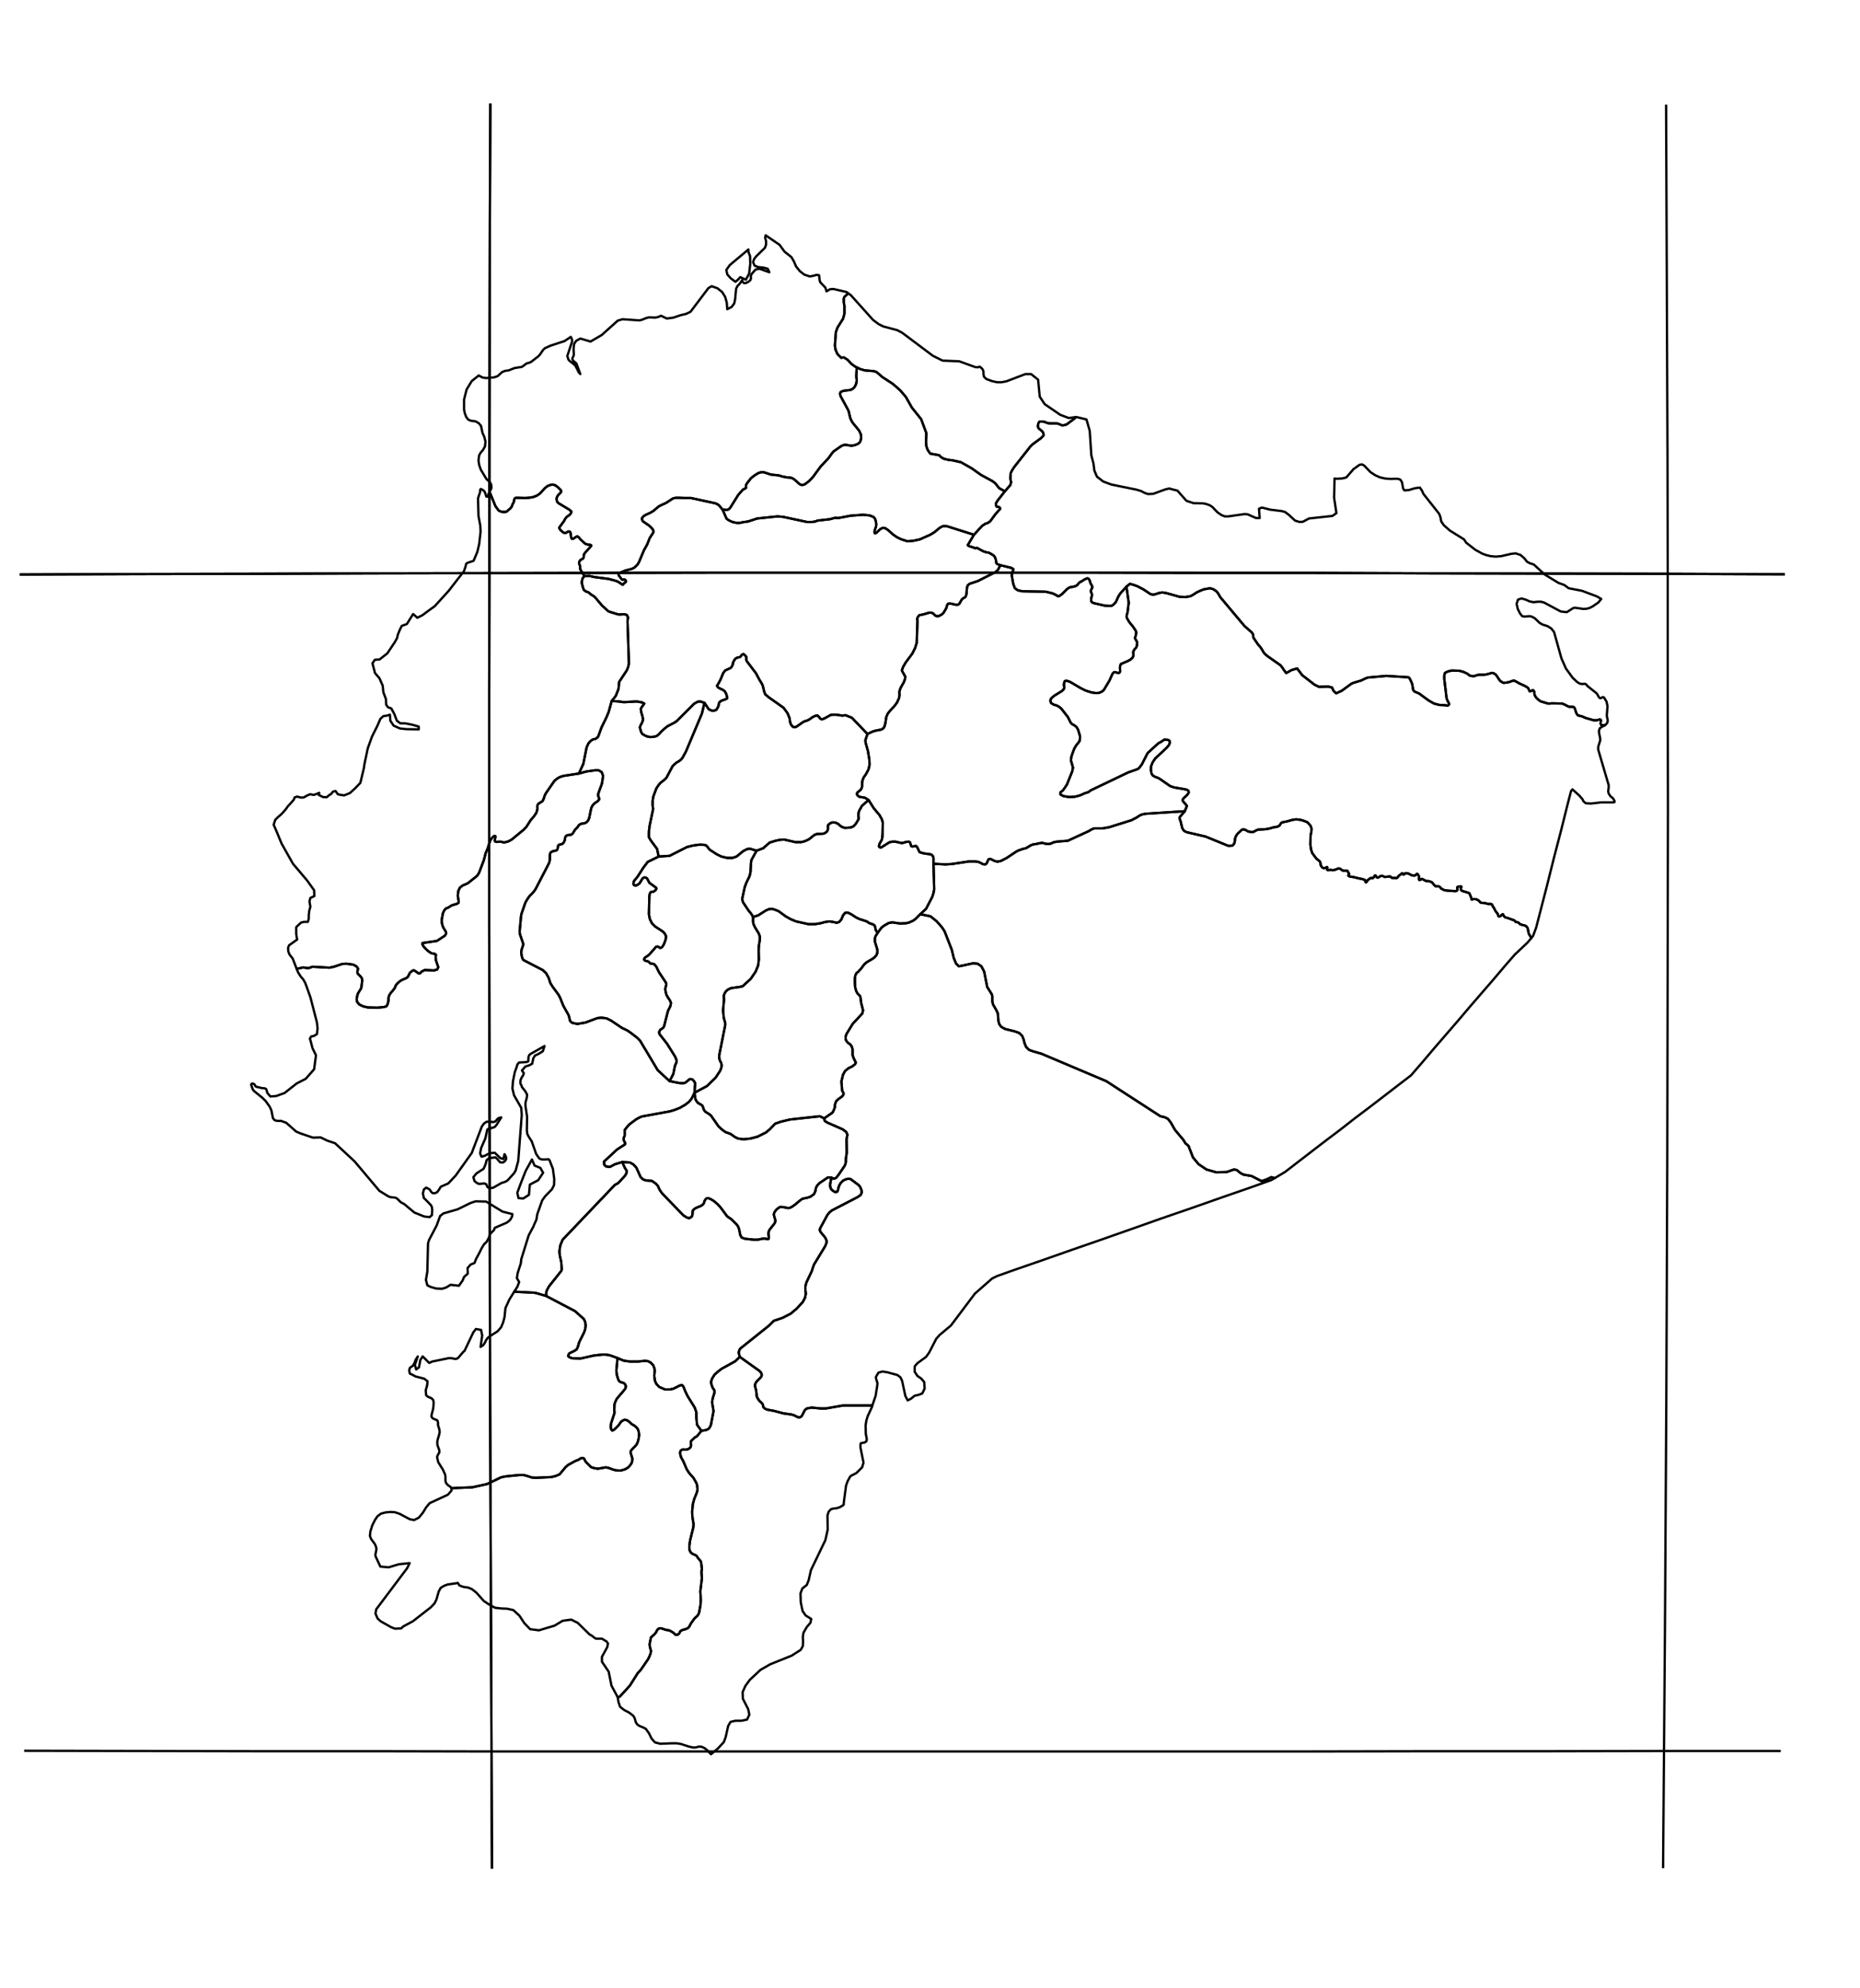 <?xml version="1.0" encoding="utf-8"?><!DOCTYPE svg  PUBLIC '-//W3C//DTD SVG 1.1//EN'  'http://www.w3.org/Graphics/SVG/1.1/DTD/svg11.dtd'><svg enable_background="new 0 0 800 855" height="855px" pretty_print="False" style="stroke-linejoin: round; stroke:#000; fill: none;" version="1.1" viewBox="0 0 800 855" width="800px" xmlns="http://www.w3.org/2000/svg" xmlns:xlink="http://www.w3.org/1999/xlink"><defs><style type="text/css"><![CDATA[path { fill-rule: evenodd; }]]></style></defs><g class="" id="ecu"><path d="M296.4,524.0L295.3,523.6L293.9,522.7L284.9,513.4L284.0,512.2L283.4,511.1L283.0,510.1L282.1,509.1L280.4,507.9L277.8,507.7L276.5,507.2L275.5,506.2L273.7,502.2L272.5,500.9L271.0,500.0L267.6,499.8L268.8,502.4L269.6,503.6L269.4,504.7L268.8,505.7L266.6,508.1L265.8,508.9L265.1,509.3L264.5,509.6L264.1,510.0L242.0,533.2L241.0,535.6L240.6,538.2L240.8,540.1L241.4,542.8L241.6,545.7L241.5,546.5L236.1,553.3L235.4,554.6L235.0,555.5L234.9,557.4L247.3,563.9L251.1,567.3L251.7,568.6L251.9,570.1L251.7,571.6L251.3,572.9L249.1,577.3L248.5,579.4L248.0,580.4L246.9,581.1L245.0,582.0L244.6,582.4L244.4,583.3L245.0,583.8L246.2,584.2L249.7,584.3L255.5,583.0L259.2,582.6L260.5,582.6L262.3,582.9L265.6,584.1L268.2,585.2L270.9,585.6L274.5,585.6L277.2,585.3L278.6,585.4L279.8,586.0L280.9,587.1L281.5,588.6L281.6,589.7L281.4,591.7L281.7,593.9L282.3,595.2L283.5,596.5L286.0,597.6L288.1,597.6L289.6,597.3L292.4,595.9L293.3,595.7L293.9,596.3L294.7,598.3L295.7,600.4L298.8,605.4L299.5,607.4L299.5,609.7L299.8,612.8L301.7,615.4L303.5,615.1L304.1,614.9L304.8,614.5L305.4,613.7L305.8,612.7L306.9,606.9L306.3,603.3L306.4,602.1L306.7,600.9L307.3,599.0L307.3,598.2L307.0,597.5L306.5,596.9L306.0,595.4L305.8,594.6L306.0,593.7L306.4,592.7L307.3,591.3L308.7,590.0L310.4,588.7L316.2,585.5L318.2,583.6L317.7,581.8L317.9,581.0L318.3,580.1L330.8,570.1L332.8,568.1L336.6,566.8L340.1,565.0L342.6,562.9L345.2,560.1L346.2,558.3L346.6,556.4L346.4,554.9L346.4,553.3L346.8,551.7L349.2,546.6L349.5,545.6L350.1,543.9L354.9,536.0L355.5,534.5L355.5,533.6L355.1,532.6L354.4,531.6L353.5,530.6L352.9,529.8L352.6,529.1L352.7,528.4L355.9,522.5L356.8,521.4L357.8,520.6L369.0,514.8L370.2,513.9L370.6,513.0L370.6,512.1L370.3,511.3L369.9,510.4L369.3,509.7L366.1,507.3L365.5,507.0L364.6,507.0L363.6,507.3L362.6,507.8L361.6,508.8L361.0,509.8L360.6,510.9L360.4,512.0L360.0,512.6L359.2,512.7L358.3,512.2L357.5,511.5L357.1,510.5L357.0,509.5L357.6,506.5L356.1,506.4L352.4,508.9L351.4,510.0L350.9,511.1L350.7,512.3L350.1,513.6L348.6,514.7L347.4,515.1L345.1,515.6L344.0,516.4L342.1,518.0L340.7,519.0L339.7,519.5L339.0,519.6L337.0,519.2L335.6,519.1L334.7,519.6L333.8,520.4L333.1,521.4L332.8,522.3L333.1,523.5L333.4,524.5L333.5,525.2L333.3,525.9L332.9,526.5L331.0,528.9L330.6,529.8L330.5,530.6L330.7,532.2L330.6,532.8L330.2,533.0L329.5,532.8L328.6,532.7L327.8,532.8L326.9,533.0L325.8,533.2L324.3,533.2L320.5,532.8L319.0,532.3L318.4,531.2L317.9,528.7L317.5,527.6L316.9,526.7L314.6,524.4L312.8,523.2L309.9,519.3L308.6,517.9L307.1,516.6L305.8,515.8L304.6,515.3L303.9,515.4L303.4,515.9L303.0,516.6L302.8,517.4L302.3,518.1L301.4,518.7L299.4,519.5L298.5,520.1L297.9,520.8L297.9,521.6L297.8,522.6L297.5,523.3L296.4,524.0Z " data-name="Azuay"/><path d="M234.9,557.4L230.8,556.2L229.8,556.0L222.0,555.6L221.2,555.5L221.2,555.5L219.1,558.9L217.4,562.6L217.0,566.5L216.4,568.8L215.5,570.9L214.0,572.6L210.7,574.7L209.8,575.4L209.0,576.5L208.5,577.6L207.8,578.6L206.7,579.3L207.4,574.4L206.9,572.0L204.7,571.6L203.6,573.0L199.8,581.0L199.3,581.4L197.0,584.1L196.1,584.5L195.3,584.4L194.5,584.2L193.2,584.1L185.9,585.6L184.6,586.2L181.8,583.4L180.8,584.9L180.2,588.1L179.0,589.0L178.4,586.9L178.7,586.3L179.7,583.4L178.8,584.8L178.3,586.2L177.6,587.4L176.3,588.3L176.0,589.3L176.1,590.1L176.3,590.8L176.3,590.8L177.0,591.1L178.7,592.0L182.5,593.0L183.9,594.1L183.7,595.9L183.1,598.0L183.3,600.1L184.0,600.7L185.6,601.4L186.3,602.1L186.5,603.0L186.5,604.0L186.3,605.9L185.6,608.7L185.6,609.4L186.2,610.1L187.2,610.5L188.1,610.9L188.4,611.8L188.4,613.0L189.0,614.9L189.1,616.0L188.9,617.0L188.3,619.0L188.1,619.9L188.1,620.9L188.2,621.7L188.9,623.6L189.0,624.6L188.6,625.3L188.2,626.0L188.0,626.8L188.5,628.9L190.5,632.1L191.4,634.1L191.6,635.1L191.6,636.9L191.8,637.8L192.7,638.8L193.6,639.4L194.2,640.0L194.2,640.1L195.7,640.0L203.1,639.7L209.5,638.3L215.5,635.4L217.5,635.0L223.4,634.4L225.2,634.4L226.7,634.8L228.8,635.5L230.5,635.6L237.1,635.3L239.1,634.8L240.7,634.1L243.2,631.1L244.3,630.1L247.4,628.4L248.9,627.8L249.8,627.2L250.7,627.1L251.2,627.3L251.9,628.7L252.6,629.4L254.2,631.0L255.4,631.4L257.1,631.7L260.6,631.1L261.9,631.4L263.8,632.1L265.0,632.4L266.9,632.5L268.7,632.0L270.0,631.3L270.8,630.5L271.6,629.4L271.9,628.5L272.0,627.4L271.2,624.7L271.3,624.1L271.8,623.4L273.3,621.9L273.8,621.3L274.3,620.2L274.7,618.7L274.9,617.1L274.7,615.7L274.3,614.6L273.6,613.8L272.9,613.2L271.7,612.5L270.5,611.4L269.8,610.9L268.7,610.6L267.8,611.0L267.1,611.5L266.0,613.1L264.7,614.4L264.0,615.0L263.3,615.3L262.8,614.6L262.7,613.6L262.8,612.3L264.3,607.7L264.2,606.3L264.3,603.9L264.7,602.8L265.3,601.6L268.7,597.6L269.0,597.1L269.2,596.4L269.1,595.9L268.8,595.3L268.2,594.8L267.5,594.6L266.8,594.4L266.2,593.9L265.8,593.0L265.3,591.3L265.1,589.5L265.6,584.1L262.3,582.9L260.5,582.6L259.2,582.6L255.5,583.0L249.7,584.3L246.2,584.2L245.0,583.8L244.4,583.3L244.6,582.4L245.0,582.0L246.9,581.1L248.0,580.4L248.5,579.4L249.1,577.3L251.3,572.9L251.7,571.6L251.9,570.1L251.7,568.6L251.1,567.3L247.3,563.9L234.9,557.4Z " data-name="El Oro"/><path d="M274.5,585.6L270.9,585.6L268.2,585.2L265.6,584.1L265.1,589.5L265.3,591.3L265.8,593.0L266.2,593.9L266.8,594.4L267.5,594.6L268.2,594.8L268.8,595.3L269.1,595.9L269.2,596.4L269.0,597.1L268.7,597.6L265.3,601.6L264.7,602.8L264.3,603.9L264.2,606.3L264.3,607.7L262.8,612.3L262.7,613.6L262.8,614.6L263.3,615.3L264.0,615.0L264.7,614.4L266.0,613.1L267.1,611.5L267.8,611.0L268.7,610.6L269.8,610.9L270.5,611.4L271.7,612.5L272.9,613.2L273.6,613.8L274.3,614.6L274.7,615.7L274.9,617.1L274.7,618.7L274.3,620.2L273.8,621.3L273.3,621.9L271.8,623.4L271.3,624.1L271.2,624.7L272.0,627.4L271.9,628.5L271.6,629.4L270.8,630.5L270.0,631.3L268.7,632.0L266.9,632.5L265.0,632.4L263.8,632.1L261.9,631.4L260.6,631.1L257.1,631.7L255.4,631.4L254.2,631.0L252.6,629.4L251.9,628.7L251.2,627.3L250.7,627.1L249.8,627.2L248.9,627.8L247.4,628.4L244.3,630.1L243.2,631.1L240.7,634.1L239.1,634.8L237.1,635.3L230.5,635.6L228.8,635.5L226.7,634.8L225.2,634.4L223.4,634.4L217.5,635.0L215.5,635.4L209.5,638.3L203.1,639.7L195.7,640.0L194.2,640.1L194.2,641.1L192.6,642.9L184.8,646.5L183.3,648.3L181.9,650.6L180.2,652.7L178.1,653.8L176.2,653.4L171.9,651.1L169.8,650.4L167.8,650.3L165.8,650.5L163.9,651.0L162.4,652.1L161.3,653.7L160.1,656.1L159.3,658.7L159.3,658.8L159.1,660.6L159.6,661.9L161.3,664.2L161.8,665.5L161.9,666.4L161.5,668.4L161.5,669.3L163.6,673.8L167.2,674.1L171.5,672.8L176.2,672.3L175.1,674.5L161.8,692.2L161.5,694.0L162.4,696.1L163.7,697.3L168.3,699.9L169.9,700.5L171.7,700.4L172.5,700.4L173.5,699.5L177.6,697.3L185.3,691.3L186.9,689.6L187.7,688.0L188.7,684.5L189.5,683.0L190.4,682.4L191.4,681.9L192.5,681.5L196.6,680.9L196.9,680.8L197.6,681.9L199.2,682.5L201.3,682.8L203.0,683.5L204.9,685.0L208.1,688.6L210.2,690.0L212.9,691.5L215.6,691.8L218.1,691.9L220.8,692.5L223.4,694.9L225.5,698.1L228.0,700.7L231.8,701.2L238.5,699.2L242.0,697.1L245.7,696.6L248.5,698.0L253.6,703.0L254.4,703.4L255.8,704.5L256.4,704.8L258.9,704.8L260.9,706.0L261.5,706.9L261.2,708.4L258.9,712.6L258.9,714.7L261.8,719.0L263.0,725.0L265.7,730.0L265.7,730.1L266.6,729.7L270.9,725.0L274.3,719.6L275.6,718.2L278.7,713.7L279.3,712.5L279.8,711.2L280.0,710.1L279.5,708.2L279.4,707.1L280.0,704.2L281.5,702.9L282.1,702.2L282.7,701.0L283.4,700.4L284.2,700.3L285.2,700.6L286.4,701.0L287.7,701.2L288.6,701.6L289.7,702.3L290.5,703.1L291.5,703.1L292.1,702.6L292.6,701.6L293.2,701.2L294.0,700.9L294.9,700.7L295.8,700.3L296.4,699.7L297.2,698.2L298.7,696.1L299.9,695.0L300.4,694.3L300.7,693.5L301.3,690.2L301.4,688.1L301.3,685.7L301.2,684.5L301.9,678.8L301.7,676.1L301.9,674.8L301.7,673.1L301.6,672.3L301.4,671.5L300.2,670.1L299.9,669.6L299.5,669.1L299.0,668.8L298.0,668.4L297.6,668.1L297.3,667.9L297.0,667.5L296.7,667.0L296.5,666.3L296.5,664.8L296.8,662.6L298.2,656.9L298.3,655.5L297.8,652.4L297.7,650.1L298.0,646.9L298.6,644.7L299.5,642.5L299.9,641.3L300.0,640.4L299.8,638.7L299.5,637.8L298.3,635.7L296.3,633.4L295.3,631.8L293.9,628.5L292.9,626.7L292.7,625.9L292.5,625.0L292.6,624.3L292.9,623.8L293.4,623.5L294.0,623.4L294.5,623.5L295.6,623.4L296.1,623.2L296.6,622.9L297.1,622.3L297.2,621.6L297.1,620.1L297.5,619.5L298.9,618.2L299.7,617.8L301.7,615.4L299.8,612.8L299.5,609.7L299.5,607.4L298.8,605.4L295.7,600.4L294.7,598.3L293.9,596.3L293.3,595.7L292.4,595.9L289.6,597.3L288.1,597.6L286.0,597.6L283.5,596.5L282.3,595.2L281.7,593.9L281.4,591.7L281.6,589.7L281.5,588.6L280.9,587.1L279.8,586.0L278.6,585.4L277.2,585.3L274.5,585.6Z " data-name="Loja"/><path d="M344.0,609.6L343.3,609.6L341.5,608.7L340.5,608.4L337.0,607.9L332.8,606.8L330.0,606.3L328.9,605.8L328.3,605.2L328.2,604.5L328.0,603.9L327.5,603.3L326.7,602.6L326.2,601.9L325.8,601.3L325.5,600.6L325.4,599.7L325.2,597.9L324.8,596.5L324.7,595.7L324.9,595.1L325.2,594.5L325.7,593.9L326.8,592.8L327.3,592.3L327.6,591.7L327.6,591.1L327.3,590.3L326.6,589.6L318.2,583.6L316.2,585.5L310.4,588.7L308.7,590.0L307.3,591.3L306.4,592.7L306.0,593.7L305.8,594.6L306.0,595.4L306.5,596.9L307.0,597.5L307.3,598.2L307.3,599.0L306.7,600.9L306.4,602.1L306.3,603.3L306.9,606.9L305.8,612.7L305.4,613.7L304.8,614.5L304.1,614.9L303.5,615.1L301.7,615.4L299.7,617.8L298.9,618.2L297.5,619.5L297.1,620.1L297.2,621.6L297.1,622.3L296.6,622.9L296.1,623.2L295.6,623.4L294.5,623.5L294.0,623.4L293.4,623.5L292.9,623.8L292.6,624.3L292.5,625.0L292.7,625.9L292.9,626.7L293.9,628.5L295.3,631.8L296.3,633.4L298.3,635.7L299.5,637.8L299.8,638.7L300.0,640.4L299.9,641.3L299.5,642.5L298.6,644.7L298.0,646.9L297.7,650.1L297.8,652.4L298.3,655.5L298.2,656.9L296.8,662.6L296.5,664.8L296.5,666.3L296.7,667.0L297.0,667.5L297.3,667.9L297.6,668.1L298.0,668.4L299.0,668.8L299.5,669.1L299.9,669.6L300.2,670.1L301.4,671.5L301.6,672.3L301.7,673.1L301.9,674.8L301.7,676.1L301.9,678.8L301.2,684.5L301.3,685.7L301.4,688.1L301.3,690.2L300.7,693.5L300.4,694.3L299.9,695.0L298.7,696.1L297.2,698.2L296.4,699.7L295.8,700.3L294.9,700.7L294.0,700.9L293.2,701.2L292.6,701.6L292.1,702.6L291.5,703.1L290.5,703.1L289.7,702.3L288.6,701.6L287.7,701.2L286.4,701.0L285.2,700.6L284.2,700.3L283.4,700.4L282.7,701.0L282.1,702.2L281.5,702.9L280.0,704.2L279.4,707.1L279.5,708.2L280.0,710.1L279.8,711.2L279.3,712.5L278.7,713.7L275.6,718.2L274.3,719.6L270.9,725.0L266.6,729.7L265.7,730.1L266.0,732.0L266.7,734.1L268.5,735.5L270.6,736.6L272.3,737.9L272.9,738.8L273.5,740.8L274.1,741.7L275.0,742.3L276.9,743.1L277.8,743.6L279.2,745.6L280.2,747.7L281.7,749.4L284.0,750.0L288.7,749.8L291.1,749.8L292.9,750.1L296.3,751.2L298.1,751.6L299.1,751.6L300.7,751.2L301.8,751.3L302.9,751.8L304.0,752.6L305.8,754.5L308.7,752.1L311.3,749.3L312.1,747.2L313.2,742.3L314.2,740.6L316.3,740.1L318.9,740.1L321.3,739.6L322.3,737.5L321.8,735.1L319.5,730.6L319.4,727.8L320.6,725.1L322.5,722.5L327.1,718.2L331.3,715.8L340.5,712.1L341.6,711.4L344.4,709.6L345.3,708.0L345.4,706.0L345.3,704.0L345.6,702.2L347.0,699.8L348.6,697.9L348.9,696.3L346.5,694.8L345.2,692.9L344.4,689.1L344.3,685.3L345.1,683.2L347.0,681.7L347.8,679.7L348.8,675.3L355.0,662.4L356.0,657.9L355.9,651.8L356.4,650.2L357.4,649.1L358.6,648.8L359.8,648.7L361.1,648.3L362.5,647.5L362.9,647.1L362.9,646.4L363.9,638.9L364.6,637.0L365.7,635.0L366.3,634.6L367.5,634.0L368.4,633.5L370.8,631.1L371.4,629.1L370.1,622.6L370.1,621.3L370.2,620.8L370.7,620.6L372.0,620.4L372.7,619.8L372.8,618.8L372.4,616.8L372.3,613.1L372.6,611.1L373.2,609.1L375.1,605.0L375.2,604.5L375.2,604.5L362.6,604.5L355.1,605.8L353.1,605.8L349.1,605.4L348.0,605.6L347.0,605.8L346.5,606.2L346.1,606.6L345.1,608.6L344.7,609.2L344.0,609.6Z " data-name="Zamora Chinchipe"/><path d="M312.8,369.0L310.3,368.4L308.4,367.5L305.3,365.5L304.7,364.8L304.2,364.1L303.5,363.5L302.1,363.3L300.7,363.3L297.9,363.7L295.5,364.3L288.0,368.1L283.3,368.4L278.6,370.7L276.7,373.2L274.2,377.1L272.7,378.9L272.4,380.1L272.7,380.7L273.5,380.9L274.3,380.5L275.1,379.9L276.3,377.9L277.0,377.4L277.6,377.4L278.3,377.8L279.3,379.7L282.2,381.8L282.3,382.3L282.0,382.8L281.4,383.3L280.9,383.6L280.4,383.5L280.0,383.6L279.5,384.3L279.3,385.3L279.1,393.2L279.5,395.3L280.4,397.1L281.8,398.5L285.0,400.6L285.9,401.5L286.5,402.7L286.3,404.1L285.8,405.5L285.4,406.4L284.8,407.3L284.4,407.6L283.9,407.7L283.3,407.3L282.8,407.1L282.2,407.2L279.4,410.4L278.6,411.1L277.8,411.6L277.3,412.0L277.0,412.6L277.3,413.1L277.9,413.3L278.7,413.5L279.2,413.8L279.6,414.3L280.1,414.5L280.8,414.5L281.5,414.8L282.3,415.8L283.4,418.1L286.4,422.6L286.6,423.4L286.1,425.4L286.3,426.5L286.6,427.8L287.4,429.2L288.1,430.2L288.6,431.4L288.3,432.8L287.3,434.8L285.6,441.5L285.2,442.1L284.0,442.9L283.5,443.8L283.6,444.7L286.9,448.9L290.4,454.5L291.0,456.0L291.0,456.8L290.3,458.4L289.6,461.9L288.0,465.0L292.1,465.8L293.3,465.9L294.5,465.8L295.1,465.4L295.8,464.8L296.7,464.1L297.7,464.2L298.5,465.0L299.0,465.9L298.7,470.0L304.1,467.1L307.8,463.5L309.7,460.6L310.2,459.4L310.4,458.3L310.2,457.2L309.7,456.3L309.4,455.4L309.3,454.1L311.9,441.0L311.9,439.9L311.3,437.8L311.0,434.5L311.4,430.0L311.3,428.2L311.7,427.2L312.2,426.4L313.1,425.6L314.4,425.0L318.0,424.5L319.4,424.2L322.9,421.0L325.0,417.9L326.1,415.2L326.4,412.5L326.3,409.1L326.4,406.7L326.8,404.3L326.8,402.7L326.3,401.4L324.7,398.8L324.1,397.5L323.9,396.5L323.9,394.4L323.1,393.0L322.0,391.7L319.6,388.1L319.2,386.7L320.3,381.6L321.0,379.7L322.4,376.8L322.8,375.1L323.0,371.2L323.2,369.9L325.4,365.9L322.5,365.0L321.3,365.2L319.6,366.1L316.8,368.4L315.0,369.0L312.8,369.0Z " data-name="Bolivar"/><path d="M319.8,490.0L317.5,489.7L316.2,489.1L314.2,487.7L312.0,486.9L310.5,485.8L309.0,484.4L305.8,479.8L304.9,479.1L303.9,478.5L303.2,478.0L302.7,477.2L302.2,475.7L301.8,475.3L301.3,475.0L300.6,474.6L300.0,474.2L299.4,473.3L299.1,472.7L298.7,470.0L297.7,472.1L297.2,472.9L296.2,474.0L294.8,475.1L292.4,476.5L290.1,477.4L288.1,478.0L276.1,480.2L274.9,480.7L273.5,481.5L270.7,483.6L269.7,484.7L268.7,486.0L268.7,488.4L268.3,489.3L268.2,490.1L268.5,490.9L268.9,491.6L268.8,492.2L265.4,494.4L259.8,499.6L259.9,501.0L260.7,501.7L262.3,501.9L264.6,500.7L267.6,499.8L271.0,500.0L272.5,500.9L273.7,502.2L275.5,506.2L276.5,507.2L277.8,507.7L280.4,507.9L282.1,509.1L283.0,510.1L283.4,511.1L284.0,512.2L284.9,513.4L293.9,522.7L295.3,523.6L296.4,524.0L297.5,523.3L297.8,522.6L297.9,521.6L297.9,520.8L298.5,520.1L299.4,519.5L301.4,518.7L302.3,518.1L302.8,517.4L303.0,516.6L303.4,515.9L303.9,515.4L304.6,515.3L305.8,515.8L307.1,516.6L308.6,517.9L309.9,519.3L312.8,523.2L314.6,524.4L316.9,526.7L317.5,527.6L317.9,528.7L318.4,531.2L319.0,532.3L320.5,532.8L324.3,533.2L325.8,533.2L326.9,533.0L327.8,532.8L328.6,532.7L329.5,532.8L330.2,533.0L330.6,532.8L330.7,532.2L330.5,530.6L330.6,529.8L331.0,528.9L332.9,526.5L333.3,525.9L333.5,525.2L333.4,524.5L333.1,523.5L332.8,522.3L333.1,521.4L333.8,520.4L334.7,519.6L335.6,519.1L337.0,519.2L339.0,519.6L339.7,519.5L340.7,519.0L342.1,518.0L344.0,516.4L345.1,515.6L347.4,515.1L348.6,514.7L350.1,513.6L350.7,512.3L350.9,511.1L351.4,510.0L352.4,508.9L356.1,506.4L357.6,506.5L358.4,506.9L358.7,506.9L359.0,506.9L359.4,506.7L359.8,506.4L360.8,505.1L363.3,501.4L363.6,500.7L363.8,499.8L363.8,498.7L363.9,497.7L364.2,495.8L364.1,490.1L364.3,488.9L364.5,488.0L363.9,486.8L362.4,485.7L356.0,482.9L354.7,482.1L354.5,481.0L352.6,480.1L339.8,481.5L336.0,482.4L333.4,483.3L331.1,485.7L329.4,487.1L325.8,488.9L322.7,489.7L319.8,490.0Z " data-name="Cañar"/><path d="M341.5,312.8L340.9,312.5L340.2,311.6L339.8,310.5L339.6,308.9L338.7,306.7L337.0,304.4L330.5,299.8L329.1,298.6L328.7,297.5L328.1,295.0L327.7,294.1L326.6,292.3L325.1,289.5L321.3,284.5L321.0,283.9L321.0,282.6L320.7,282.1L319.8,281.3L319.2,281.5L318.9,281.9L318.6,282.3L318.2,282.6L317.0,282.9L316.6,283.1L316.1,283.5L315.7,284.2L315.3,284.9L315.2,285.7L314.9,286.4L314.6,286.9L314.2,287.3L312.5,288.1L312.0,288.3L311.6,288.8L311.1,289.4L309.9,292.3L309.0,294.0L308.6,294.6L308.4,295.0L308.7,295.5L309.2,295.9L310.9,296.7L311.7,297.3L312.2,298.1L312.5,298.9L312.7,299.7L312.8,300.3L312.4,300.6L311.7,300.9L310.5,301.3L309.8,301.7L309.3,302.2L309.0,303.7L308.6,304.5L308.1,305.3L307.0,305.7L306.3,305.7L305.6,305.4L304.9,305.1L304.6,304.7L303.0,302.3L301.9,306.9L295.0,323.3L293.5,326.0L292.8,326.8L292.0,327.4L291.1,327.9L290.1,328.7L289.3,329.5L286.6,334.6L285.5,335.6L284.2,336.6L283.3,337.6L282.3,339.1L281.0,342.6L280.7,344.5L280.7,346.3L280.9,348.0L279.4,355.2L279.1,357.7L279.1,360.1L280.0,361.6L282.6,365.1L283.3,368.4L288.0,368.1L295.5,364.3L297.9,363.7L300.7,363.3L302.1,363.3L303.5,363.5L304.2,364.1L304.7,364.8L305.3,365.5L308.4,367.5L310.3,368.4L312.8,369.0L315.0,369.0L316.8,368.4L319.6,366.1L321.3,365.2L322.5,365.0L325.4,365.9L328.3,364.8L331.0,362.4L333.6,361.6L335.5,361.2L337.3,361.1L342.1,362.2L344.6,362.2L346.2,361.8L347.9,361.0L350.3,359.1L351.3,358.7L354.0,358.6L355.0,358.2L355.7,357.6L356.1,356.8L356.1,355.5L356.2,354.8L357.2,354.0L358.2,353.7L359.3,353.8L360.0,354.1L360.7,354.5L361.3,355.1L362.2,355.7L363.4,356.1L365.9,355.9L367.1,355.4L368.1,354.3L369.3,352.3L369.2,350.5L369.3,349.4L369.7,348.4L370.3,347.4L370.7,346.6L373.6,344.1L372.0,343.1L369.6,342.7L368.9,342.2L368.5,341.5L368.8,340.8L369.3,340.4L370.0,339.9L370.5,339.2L370.8,338.3L370.8,336.9L370.9,335.9L371.4,334.5L372.5,332.9L373.6,330.8L374.0,328.9L373.9,326.6L373.3,323.0L372.3,319.4L372.2,318.4L373.1,315.7L366.4,308.7L363.6,307.6L362.3,307.8L359.8,307.4L358.3,307.4L357.3,307.5L354.6,309.0L353.5,309.4L352.8,309.1L352.3,308.4L351.6,307.7L350.6,307.9L349.4,308.5L348.3,309.3L347.6,309.7L346.9,310.0L346.1,310.2L345.2,310.7L342.5,312.6L341.5,312.8Z " data-name="Cotopaxi"/><path d="M199.0,550.7L199.6,549.2L201.2,547.8L201.1,545.4L202.4,543.9L204.1,543.2L204.7,541.6L206.0,539.2L207.2,536.8L208.3,535.0L208.5,534.9L209.3,534.1L210.2,532.5L210.8,530.9L211.1,530.4L212.5,529.0L212.8,528.1L217.9,525.9L219.1,525.0L219.6,524.4L220.0,523.7L220.3,523.0L220.4,522.2L216.1,521.1L209.1,516.8L204.5,516.7L202.4,517.4L196.9,520.1L190.7,521.9L189.3,523.0L187.8,527.1L184.5,533.4L184.1,534.8L183.8,546.9L183.2,550.5L183.8,552.8L185.2,553.5L187.6,554.2L190.1,554.3L191.8,553.8L193.8,552.6L197.4,553.0L199.0,550.7Z M227.5,513.9L227.9,509.5L231.5,507.6L233.6,504.4L232.4,502.3L229.9,501.3L228.8,498.7L226.1,503.6L223.9,509.2L222.5,513.0L223.0,515.3L225.0,515.5L227.5,513.9Z M242.6,362.1L242.9,361.4L243.1,360.1L243.5,359.5L244.1,359.2L245.7,359.0L246.4,358.4L247.3,356.9L248.5,355.7L248.8,355.1L249.5,354.5L250.4,354.2L251.4,354.1L252.2,353.7L252.9,353.0L253.4,351.9L254.1,348.5L254.3,347.6L254.8,346.5L255.5,345.7L256.3,345.1L257.1,344.6L257.8,343.7L257.6,343.1L257.3,342.4L257.3,341.4L258.9,337.0L259.4,333.7L258.8,332.1L257.5,331.3L255.9,331.3L252.3,331.8L249.0,332.7L242.4,333.7L240.8,334.2L239.6,334.9L238.5,335.8L234.7,341.3L234.2,342.4L233.8,343.7L233.3,344.6L231.7,345.6L231.2,346.2L231.1,347.0L231.2,347.7L231.0,348.5L230.8,349.3L230.3,350.2L229.5,351.3L228.2,352.8L226.5,355.5L225.3,356.8L220.1,361.1L218.6,361.9L216.7,362.4L215.9,362.1L215.1,362.0L213.5,362.1L212.9,361.9L212.8,361.4L213.0,360.5L213.1,359.7L212.7,359.5L212.1,359.9L211.1,361.0L210.5,362.5L209.8,364.8L208.9,366.9L208.1,370.0L206.0,375.5L205.2,376.7L201.2,379.9L198.9,380.9L197.8,381.8L197.1,383.3L196.9,385.3L197.3,387.7L197.2,388.3L196.6,388.7L194.3,389.4L192.7,390.4L192.1,390.6L191.6,390.9L191.0,391.7L190.5,392.8L190.0,395.5L190.0,396.7L190.3,398.0L190.7,399.0L191.8,400.8L191.9,401.5L191.4,402.4L187.9,404.7L181.7,405.6L181.7,406.2L182.2,407.1L183.3,408.3L184.6,409.4L185.6,410.0L186.7,410.2L187.3,410.4L187.5,410.7L187.4,411.3L187.4,412.1L187.5,413.0L188.5,416.0L188.0,417.0L186.6,417.4L182.7,417.2L181.3,417.9L180.7,418.6L180.1,418.7L179.5,418.3L178.7,417.7L177.9,417.3L177.1,417.7L176.3,418.4L175.4,420.2L174.7,420.7L173.3,421.3L172.3,421.8L171.1,422.8L170.3,423.7L169.8,424.9L169.0,426.0L168.1,427.0L167.4,428.1L167.1,429.2L167.1,430.1L167.0,430.9L166.8,431.5L166.6,432.2L166.2,432.8L165.3,433.1L162.4,433.4L158.2,433.3L156.1,432.8L154.5,432.0L153.6,430.9L153.4,429.9L153.5,429.0L153.7,428.1L154.0,427.2L155.2,425.3L155.4,424.8L155.8,421.8L155.7,420.9L155.2,420.1L153.9,418.8L153.7,418.2L153.8,417.5L154.0,416.6L153.4,415.7L152.0,414.9L149.0,414.5L147.2,414.6L143.6,415.8L141.7,416.2L134.4,415.8L133.0,416.3L132.3,416.4L130.4,416.1L127.7,416.7L127.6,416.7L128.2,418.2L129.4,420.1L130.4,421.2L131.3,422.8L132.0,424.7L133.5,428.9L136.3,439.7L136.6,442.3L136.3,444.8L134.9,445.6L133.8,445.8L133.3,446.8L133.6,447.7L134.4,450.8L135.9,453.9L135.1,459.9L131.5,464.0L127.6,466.0L122.4,470.1L118.8,471.4L116.3,471.6L115.0,470.1L114.5,468.4L113.9,468.1L112.7,468.0L110.2,467.4L109.8,467.1L109.6,466.6L109.2,466.2L108.4,466.0L108.0,466.5L108.3,467.4L108.7,468.5L109.2,469.2L112.9,472.2L114.3,473.6L116.0,476.0L116.7,477.5L117.4,480.9L118.1,481.8L119.3,482.1L120.9,482.1L123.1,482.9L127.4,486.7L129.3,487.5L134.6,489.3L137.9,489.2L140.8,490.6L144.1,491.7L152.5,499.5L163.2,512.2L167.1,514.6L168.0,514.9L169.9,515.1L170.5,515.3L171.1,515.8L172.4,517.1L173.9,517.9L178.2,521.5L182.4,523.2L184.8,523.5L185.8,522.6L185.9,520.4L185.8,519.3L185.4,518.4L182.7,515.6L182.3,515.3L181.9,513.3L182.3,511.6L183.3,510.8L184.7,511.5L185.2,512.2L185.6,512.8L186.2,513.2L187.1,513.2L188.1,512.7L188.8,511.7L189.6,510.4L192.8,509.0L196.0,505.6L202.9,495.9L207.2,484.6L208.1,483.3L209.2,482.5L210.2,482.4L212.2,482.6L213.1,482.3L214.1,481.1L214.7,480.8L215.6,480.6L213.5,483.9L212.8,484.7L211.7,485.1L210.5,485.3L209.6,485.8L209.3,487.1L208.8,489.5L206.9,493.9L206.5,496.1L207.1,497.5L208.5,497.1L210.6,496.0L212.8,495.8L215.2,498.1L216.5,498.5L217.0,496.4L217.6,497.5L217.7,498.5L217.2,499.4L216.3,500.0L215.1,499.9L214.4,499.1L213.7,498.3L213.1,497.8L210.4,498.1L209.3,499.0L208.9,500.6L208.0,502.7L204.9,504.7L203.6,506.3L204.1,508.0L205.4,509.0L206.2,509.2L208.3,509.0L209.1,509.3L209.7,510.6L210.7,511.1L212.2,510.8L215.7,508.8L217.3,508.3L218.3,507.7L221.1,504.6L221.8,503.4L222.9,499.3L224.4,479.6L224.2,476.5L221.1,471.1L220.4,468.2L220.6,465.2L221.4,461.2L222.3,458.7L222.5,457.9L223.2,457.0L226.5,456.8L227.2,456.5L227.3,454.7L227.6,453.8L228.2,453.3L234.2,449.9L233.5,452.1L231.8,453.2L230.1,454.0L229.4,455.1L228.9,457.5L227.6,458.2L226.0,458.7L224.5,460.4L225.3,461.6L225.0,462.5L224.4,463.4L223.9,464.5L223.8,465.7L224.0,466.4L224.3,466.9L224.5,467.6L224.8,467.9L226.1,469.6L226.3,470.1L226.7,470.7L226.6,472.0L226.0,474.3L226.0,475.6L226.7,480.3L226.6,486.2L226.8,487.7L227.4,488.9L228.7,490.9L230.6,496.3L231.9,498.2L232.7,498.6L233.8,498.7L236.0,498.6L236.4,499.1L237.8,502.7L238.4,507.2L238.3,509.7L237.4,511.5L234.4,514.6L233.2,516.3L231.1,522.2L230.7,524.6L229.7,526.8L229.5,527.4L227.4,531.3L224.2,541.6L224.0,543.4L222.7,547.4L222.3,549.7L223.3,551.4L222.5,553.5L221.2,555.5L221.2,555.5L222.0,555.6L229.8,556.0L230.8,556.2L234.9,557.4L235.0,555.5L235.4,554.6L236.1,553.3L241.5,546.5L241.6,545.7L241.4,542.8L240.8,540.1L240.6,538.2L241.0,535.6L242.0,533.2L264.1,510.0L264.5,509.6L265.1,509.3L265.8,508.9L266.6,508.1L268.8,505.7L269.4,504.7L269.6,503.6L268.8,502.4L267.6,499.8L264.6,500.7L262.3,501.9L260.7,501.7L259.9,501.0L259.8,499.6L265.4,494.4L268.8,492.2L268.9,491.6L268.5,490.9L268.2,490.1L268.3,489.3L268.7,488.4L268.7,486.0L269.7,484.7L270.7,483.6L273.5,481.5L274.9,480.7L276.1,480.2L288.1,478.0L290.1,477.4L292.4,476.5L294.8,475.1L296.2,474.0L297.2,472.9L297.7,472.1L298.7,470.0L299.0,465.9L298.5,465.0L297.7,464.2L296.7,464.1L295.8,464.8L295.1,465.4L294.5,465.8L293.3,465.9L292.1,465.8L288.0,465.0L282.9,460.3L275.3,447.6L274.0,446.3L271.0,444.0L269.8,443.2L267.5,442.1L262.9,439.0L260.9,438.0L258.7,437.7L256.9,437.9L251.8,439.8L248.3,440.4L246.0,439.9L245.2,439.1L244.6,436.7L242.3,432.6L240.9,429.1L240.2,427.8L237.7,424.4L236.7,422.8L236.0,420.6L234.9,418.6L233.4,417.2L225.1,412.9L224.7,412.2L224.4,411.2L224.2,409.8L224.3,408.6L224.9,406.8L225.1,406.1L223.6,401.7L223.5,400.6L224.1,394.1L224.3,393.0L225.9,388.4L226.4,387.4L227.6,385.6L229.5,383.6L230.3,382.5L235.9,371.7L236.3,370.8L236.5,369.7L236.5,367.7L236.6,367.1L236.9,366.6L237.4,366.3L237.8,366.1L238.9,365.9L239.4,365.7L239.8,365.2L240.0,364.1L240.1,363.6L240.5,363.3L240.9,363.2L241.6,363.1L242.2,362.7L242.6,362.1Z " data-name="Guayas"/><path d="M268.3,302.0L266.1,301.7L263.1,301.5L261.8,306.2L260.9,308.4L258.7,312.9L257.4,316.5L257.1,317.1L256.1,317.8L255.1,318.0L254.1,318.6L253.1,319.7L252.3,321.5L250.9,328.5L249.0,332.7L252.3,331.8L255.9,331.3L257.5,331.3L258.8,332.1L259.4,333.7L258.9,337.0L257.3,341.4L257.3,342.4L257.6,343.1L257.8,343.7L257.1,344.6L256.3,345.1L255.5,345.7L254.8,346.5L254.3,347.6L254.1,348.5L253.4,351.9L252.9,353.0L252.2,353.7L251.4,354.1L250.4,354.2L249.5,354.5L248.8,355.1L248.5,355.7L247.3,356.9L246.4,358.4L245.7,359.0L244.1,359.2L243.5,359.5L243.1,360.1L242.9,361.4L242.6,362.1L242.2,362.7L241.6,363.1L240.9,363.2L240.5,363.3L240.1,363.6L240.0,364.1L239.8,365.2L239.4,365.7L238.9,365.9L237.8,366.1L237.4,366.3L236.9,366.6L236.6,367.1L236.5,367.7L236.5,369.7L236.3,370.8L235.9,371.7L230.3,382.5L229.5,383.6L227.6,385.6L226.4,387.4L225.9,388.4L224.3,393.0L224.1,394.1L223.5,400.6L223.6,401.7L225.1,406.1L224.9,406.8L224.3,408.6L224.2,409.8L224.4,411.2L224.7,412.2L225.1,412.9L233.4,417.2L234.9,418.6L236.0,420.6L236.7,422.8L237.7,424.4L240.2,427.8L240.9,429.1L242.3,432.6L244.6,436.7L245.2,439.1L246.0,439.9L248.3,440.4L251.8,439.8L256.9,437.9L258.7,437.7L260.9,438.0L262.9,439.0L267.5,442.1L269.8,443.2L271.0,444.0L274.0,446.3L275.3,447.6L282.9,460.3L288.0,465.0L289.6,461.9L290.3,458.4L291.0,456.8L291.0,456.0L290.4,454.5L286.9,448.9L283.6,444.7L283.5,443.8L284.0,442.9L285.2,442.1L285.6,441.5L287.3,434.8L288.3,432.8L288.6,431.4L288.1,430.2L287.4,429.2L286.6,427.8L286.3,426.5L286.1,425.4L286.6,423.4L286.4,422.6L283.4,418.1L282.3,415.8L281.5,414.8L280.8,414.5L280.1,414.5L279.6,414.3L279.2,413.8L278.7,413.5L277.9,413.3L277.3,413.1L277.0,412.6L277.3,412.0L277.8,411.6L278.6,411.1L279.4,410.4L282.2,407.2L282.8,407.1L283.3,407.3L283.9,407.7L284.4,407.6L284.8,407.3L285.4,406.4L285.8,405.5L286.3,404.1L286.5,402.7L285.9,401.5L285.0,400.6L281.8,398.5L280.4,397.1L279.5,395.3L279.1,393.2L279.3,385.3L279.5,384.3L280.0,383.6L280.4,383.5L280.9,383.6L281.4,383.3L282.0,382.8L282.3,382.3L282.2,381.8L279.3,379.7L278.3,377.8L277.6,377.4L277.0,377.4L276.3,377.9L275.1,379.9L274.3,380.5L273.5,380.9L272.7,380.7L272.4,380.1L272.7,378.9L274.2,377.1L276.7,373.2L278.6,370.7L283.3,368.4L282.6,365.1L280.0,361.6L279.1,360.1L279.1,357.7L279.4,355.2L280.9,348.0L280.7,346.3L280.7,344.5L281.0,342.6L282.3,339.1L283.3,337.6L284.2,336.6L285.5,335.6L286.6,334.6L289.3,329.5L290.1,328.7L291.1,327.9L292.0,327.4L292.8,326.8L293.5,326.0L295.0,323.3L301.9,306.9L303.0,302.3L301.2,301.7L300.1,301.8L298.5,302.7L291.0,310.2L289.9,310.9L287.2,312.3L285.9,313.3L284.5,314.6L283.4,315.8L282.4,316.6L281.1,316.9L279.7,317.0L278.5,316.8L277.3,316.3L276.2,315.6L275.7,314.7L275.5,313.9L275.2,312.9L275.5,312.0L276.2,310.7L276.6,309.5L276.3,308.0L275.8,306.3L275.6,304.9L276.1,304.0L276.7,303.2L277.1,302.6L276.1,302.1L273.9,301.7L268.3,302.0Z " data-name="Los Rios"/><path d="M243.2,229.3L242.7,229.2L242.1,228.9L241.0,227.9L240.7,227.4L240.5,227.1L240.6,226.8L242.6,224.1L243.0,223.3L243.5,222.6L244.0,222.1L244.8,221.6L245.4,221.0L245.6,220.6L245.7,220.4L245.7,220.2L245.7,219.9L245.4,219.7L245.0,219.3L240.2,216.4L239.9,216.1L239.6,215.7L239.5,215.3L239.4,214.9L239.4,214.5L239.4,214.2L239.6,213.8L239.7,213.5L240.1,212.9L241.2,211.8L241.3,211.7L241.3,211.5L241.3,211.3L241.3,211.1L241.2,210.8L240.9,210.5L240.1,209.7L239.1,208.9L238.7,208.7L238.1,208.5L237.5,208.4L236.7,208.6L235.6,209.0L234.9,209.5L234.4,209.9L232.3,212.2L231.2,213.0L230.6,213.3L229.3,213.8L227.4,214.1L225.7,214.2L222.3,214.1L221.9,214.1L221.7,214.2L221.5,214.3L221.3,214.5L221.2,214.8L221.0,215.9L220.4,217.0L220.1,217.9L219.8,218.3L219.5,218.7L219.0,219.1L218.6,219.4L218.0,220.0L217.6,220.1L217.2,220.2L216.6,220.2L215.8,220.1L215.1,219.9L214.4,219.5L213.1,217.7L210.6,211.6L210.5,211.5L210.1,212.4L210.0,213.6L209.2,213.6L208.7,212.1L208.4,211.4L207.9,210.9L206.8,210.3L206.5,210.7L206.5,211.6L205.6,214.3L205.8,221.9L206.6,226.2L206.7,228.7L206.1,234.0L205.3,237.4L203.7,241.2L201.6,241.9L201.0,242.1L200.5,242.5L200.2,243.8L199.5,245.8L197.8,247.9L193.0,254.1L187.0,260.7L184.1,262.8L181.7,264.6L179.5,265.7L177.7,264.1L176.3,266.3L175.0,268.4L172.8,269.2L172.0,270.8L171.1,273.0L170.8,274.4L169.8,276.2L166.6,281.0L163.3,283.6L161.2,283.8L160.2,285.3L161.3,289.5L163.2,291.7L164.6,294.9L164.9,297.8L166.0,300.7L166.1,303.1L166.9,304.2L168.3,304.7L169.6,307.1L170.7,310.0L172.2,311.1L174.2,311.1L177.3,311.7L180.1,312.5L180.1,313.7L174.7,313.6L172.0,313.3L169.3,312.1L167.9,310.0L167.7,307.4L166.4,307.8L164.9,308.0L164.1,308.7L163.6,309.2L162.3,312.2L160.0,316.8L158.2,321.8L156.8,328.4L156.5,330.4L155.0,336.7L152.7,339.1L150.5,341.1L148.0,342.1L146.1,341.8L145.3,341.6L144.3,340.2L143.2,340.5L142.4,341.5L141.7,341.9L140.5,342.9L138.9,342.8L137.1,341.9L137.3,341.0L136.1,341.5L134.9,341.9L133.4,341.6L132.0,342.2L130.6,343.0L129.2,343.0L127.8,342.6L126.7,343.0L126.4,343.9L125.1,345.4L123.8,346.8L123.1,347.8L122.3,348.8L121.0,350.2L119.6,351.4L118.4,352.6L117.7,354.7L119.0,357.7L121.1,362.8L126.0,371.5L132.1,378.7L135.1,382.9L135.2,385.4L133.5,386.2L133.1,387.7L133.5,390.0L133.0,391.8L132.8,393.7L132.8,395.2L132.4,396.5L130.7,396.5L129.5,396.8L128.3,397.9L127.4,398.8L127.4,401.7L127.8,404.1L124.3,406.6L123.9,407.7L124.0,409.2L124.5,410.5L125.9,412.3L127.6,416.7L127.7,416.7L130.4,416.1L132.3,416.4L133.0,416.3L134.4,415.8L141.7,416.2L143.6,415.8L147.2,414.6L149.0,414.5L152.0,414.9L153.4,415.7L154.0,416.6L153.8,417.5L153.7,418.2L153.9,418.8L155.2,420.1L155.7,420.9L155.8,421.8L155.4,424.8L155.2,425.3L154.0,427.2L153.7,428.1L153.5,429.0L153.4,429.9L153.6,430.9L154.5,432.0L156.1,432.8L158.2,433.3L162.4,433.4L165.3,433.1L166.2,432.8L166.6,432.2L166.8,431.5L167.0,430.9L167.1,430.1L167.1,429.2L167.4,428.1L168.1,427.0L169.0,426.0L169.8,424.9L170.3,423.7L171.1,422.8L172.3,421.8L173.3,421.3L174.7,420.7L175.4,420.2L176.3,418.4L177.1,417.7L177.9,417.3L178.7,417.7L179.5,418.3L180.1,418.7L180.7,418.6L181.3,417.9L182.7,417.2L186.6,417.4L188.0,417.0L188.5,416.0L187.5,413.0L187.4,412.1L187.4,411.3L187.5,410.7L187.3,410.4L186.7,410.2L185.6,410.0L184.6,409.4L183.3,408.3L182.2,407.1L181.7,406.2L181.7,405.6L187.9,404.7L191.4,402.4L191.9,401.5L191.8,400.8L190.7,399.0L190.3,398.0L190.0,396.7L190.0,395.5L190.5,392.8L191.0,391.7L191.6,390.9L192.1,390.6L192.7,390.4L194.3,389.4L196.6,388.7L197.2,388.3L197.3,387.7L196.9,385.3L197.1,383.3L197.8,381.8L198.9,380.9L201.2,379.9L205.2,376.7L206.0,375.5L208.1,370.0L208.9,366.9L209.8,364.8L210.5,362.5L211.1,361.0L212.1,359.9L212.7,359.5L213.1,359.7L213.0,360.5L212.8,361.4L212.9,361.9L213.5,362.1L215.1,362.0L215.9,362.1L216.7,362.4L218.6,361.9L220.1,361.1L225.3,356.8L226.5,355.5L228.2,352.8L229.5,351.3L230.3,350.2L230.8,349.3L231.0,348.5L231.2,347.7L231.1,347.0L231.2,346.2L231.7,345.6L233.3,344.6L233.8,343.7L234.2,342.4L234.7,341.3L238.5,335.8L239.6,334.9L240.8,334.2L242.4,333.7L249.0,332.7L250.9,328.5L252.3,321.5L253.1,319.7L254.1,318.6L255.1,318.0L256.1,317.8L257.1,317.1L257.4,316.5L258.7,312.9L260.9,308.4L261.8,306.2L263.1,301.5L264.8,299.4L266.0,296.4L266.1,295.6L266.3,293.3L269.6,288.3L270.2,286.8L270.5,285.3L269.9,267.2L270.1,265.5L269.6,264.5L268.7,264.2L268.0,264.2L266.4,264.3L265.7,264.2L262.1,263.1L261.5,262.8L258.9,260.4L256.2,257.2L255.5,256.5L254.2,255.7L253.3,254.9L252.7,254.6L252.0,254.4L251.1,253.7L250.7,252.6L250.2,250.6L250.4,249.4L250.6,248.7L251.4,247.8L249.7,245.1L249.5,244.6L249.5,243.8L249.5,243.4L249.1,242.5L249.1,242.2L249.1,241.8L249.3,241.4L249.4,241.1L249.7,240.9L249.9,240.7L250.1,240.6L250.5,240.4L250.7,240.3L250.8,240.2L250.9,240.0L251.0,239.8L251.1,239.4L251.1,238.7L251.3,238.2L251.6,237.8L254.2,234.9L254.3,234.8L254.3,234.6L254.1,234.4L253.8,234.3L253.1,234.3L252.4,234.1L251.6,233.8L249.7,232.0L249.0,231.2L248.6,230.8L248.2,230.7L247.6,231.0L246.8,231.6L246.5,231.7L246.2,231.7L245.9,231.7L245.8,231.4L245.6,230.9L245.4,229.2L245.2,228.8L245.0,228.6L244.4,228.6L244.1,228.8L243.7,229.0L243.5,229.1L243.2,229.3Z " data-name="Manabi"/><path d="M350.4,397.5L347.8,397.5L342.4,396.3L340.0,395.3L337.9,394.1L334.9,391.9L333.4,391.3L332.1,390.9L330.8,391.0L329.4,391.6L326.1,393.7L323.9,394.4L323.9,396.5L324.1,397.5L324.7,398.8L326.3,401.4L326.8,402.7L326.8,404.3L326.4,406.7L326.3,409.1L326.4,412.5L326.1,415.2L325.0,417.9L322.9,421.0L319.4,424.2L318.0,424.5L314.4,425.0L313.1,425.6L312.2,426.4L311.7,427.2L311.3,428.2L311.4,430.0L311.0,434.5L311.3,437.8L311.9,439.9L311.9,441.0L309.3,454.1L309.4,455.4L309.7,456.3L310.2,457.2L310.4,458.3L310.2,459.4L309.7,460.6L307.8,463.5L304.1,467.1L298.7,470.0L299.1,472.7L299.4,473.3L300.0,474.2L300.6,474.6L301.3,475.0L301.8,475.3L302.2,475.7L302.7,477.2L303.2,478.0L303.9,478.5L304.9,479.1L305.8,479.8L309.0,484.4L310.5,485.8L312.0,486.9L314.2,487.7L316.2,489.1L317.5,489.7L319.8,490.0L322.7,489.7L325.8,488.9L329.4,487.1L331.1,485.7L333.4,483.3L336.0,482.4L339.8,481.5L352.6,480.1L354.5,481.0L358.1,478.5L358.6,477.5L359.1,476.2L359.1,475.1L359.6,473.7L360.5,472.8L362.3,471.5L362.8,470.7L362.8,470.1L362.5,469.6L362.2,469.0L361.9,465.1L362.6,462.2L363.5,460.6L365.0,459.4L366.5,458.7L367.8,457.7L368.1,457.0L367.1,455.0L366.7,453.8L366.7,451.3L366.3,450.0L365.6,449.1L364.8,448.6L364.1,447.8L363.7,447.0L363.7,445.8L364.1,444.7L366.8,440.3L370.9,435.9L371.2,434.5L370.4,431.4L370.1,429.0L369.8,428.2L369.2,427.7L368.7,427.1L368.2,426.1L367.8,424.5L367.7,422.8L367.7,420.6L367.9,419.5L368.4,418.5L369.1,418.0L369.6,417.4L370.3,416.7L371.1,415.6L371.8,414.7L372.7,413.9L375.1,412.5L376.1,411.8L376.9,410.9L377.3,410.0L377.4,408.9L377.2,407.9L376.3,405.0L376.3,403.6L376.5,402.8L377.5,401.2L376.7,400.1L376.3,398.3L375.9,397.8L375.2,397.5L373.8,397.0L372.8,396.3L371.6,395.9L369.7,395.3L368.4,394.7L365.9,393.1L364.6,392.5L363.5,392.6L362.6,393.7L361.9,395.4L361.0,396.5L359.9,396.9L358.2,396.5L356.6,396.3L354.7,396.6L352.9,397.1L350.4,397.5Z " data-name="Chimborazo"/><path d="M412.4,415.6L411.2,414.4L410.2,412.0L409.4,408.6L406.3,400.6L405.4,399.2L404.1,397.6L402.7,396.1L400.2,394.1L395.8,393.2L393.8,395.2L392.9,395.9L391.2,396.7L389.7,397.1L387.1,397.2L383.7,396.7L382.2,397.0L380.3,398.1L379.2,398.9L377.5,401.2L376.5,402.8L376.3,403.6L376.3,405.0L377.2,407.9L377.4,408.9L377.3,410.0L376.9,410.9L376.1,411.8L375.1,412.5L372.7,413.9L371.8,414.7L371.1,415.6L370.3,416.7L369.6,417.4L369.1,418.0L368.4,418.5L367.9,419.5L367.7,420.6L367.7,422.8L367.8,424.5L368.2,426.1L368.7,427.1L369.2,427.7L369.8,428.2L370.1,429.0L370.4,431.4L371.2,434.5L370.9,435.9L366.8,440.3L364.1,444.7L363.7,445.8L363.7,447.0L364.1,447.8L364.8,448.6L365.6,449.1L366.3,450.0L366.7,451.3L366.7,453.8L367.1,455.0L368.1,457.0L367.8,457.7L366.5,458.7L365.0,459.4L363.5,460.6L362.6,462.2L361.9,465.1L362.2,469.0L362.5,469.6L362.8,470.1L362.8,470.7L362.3,471.5L360.5,472.8L359.6,473.7L359.1,475.1L359.1,476.2L358.6,477.5L358.1,478.5L354.5,481.0L354.7,482.1L356.0,482.9L362.4,485.7L363.9,486.8L364.5,488.0L364.3,488.9L364.1,490.1L364.2,495.8L363.9,497.7L363.8,498.7L363.8,499.8L363.6,500.7L363.3,501.4L360.8,505.1L359.8,506.4L359.4,506.7L359.0,506.9L358.7,506.9L358.4,506.9L357.6,506.5L357.0,509.5L357.1,510.5L357.5,511.5L358.3,512.2L359.2,512.7L360.0,512.6L360.4,512.0L360.6,510.9L361.0,509.8L361.6,508.8L362.6,507.8L363.6,507.3L364.6,507.0L365.5,507.0L366.1,507.3L369.3,509.7L369.9,510.4L370.3,511.3L370.6,512.1L370.6,513.0L370.2,513.9L369.0,514.8L357.8,520.6L356.8,521.4L355.9,522.5L352.7,528.4L352.6,529.1L352.9,529.8L353.5,530.6L354.4,531.6L355.1,532.6L355.5,533.6L355.5,534.5L354.9,536.0L350.1,543.9L349.5,545.6L349.2,546.6L346.8,551.7L346.4,553.3L346.4,554.9L346.6,556.4L346.2,558.3L345.2,560.1L342.6,562.9L340.1,565.0L336.6,566.8L332.8,568.1L330.8,570.1L318.3,580.1L317.9,581.0L317.7,581.8L318.2,583.6L326.6,589.6L327.3,590.3L327.6,591.1L327.6,591.7L327.3,592.3L326.8,592.8L325.7,593.9L325.2,594.5L324.9,595.1L324.7,595.7L324.8,596.5L325.2,597.9L325.4,599.7L325.5,600.6L325.8,601.3L326.2,601.9L326.7,602.6L327.5,603.3L328.0,603.9L328.2,604.5L328.3,605.2L328.9,605.8L330.0,606.3L332.8,606.8L337.0,607.9L340.5,608.4L341.5,608.7L343.3,609.6L344.0,609.6L344.7,609.2L345.1,608.6L346.1,606.6L346.5,606.2L347.0,605.8L348.0,605.6L349.1,605.4L353.1,605.8L355.1,605.8L362.6,604.5L375.2,604.5L375.2,604.5L376.6,600.4L377.3,596.0L377.4,594.9L376.8,592.9L376.7,592.3L377.8,590.4L379.5,589.9L381.6,590.2L386.0,591.4L387.3,592.4L388.0,593.9L389.4,600.4L390.4,602.3L391.8,601.6L393.4,600.3L395.2,599.9L396.7,599.3L397.7,597.2L397.5,594.4L396.2,592.9L394.6,591.8L393.4,590.0L393.4,587.7L394.6,586.3L398.3,583.6L399.6,581.8L402.7,575.8L404.1,574.2L409.0,570.1L419.3,556.4L426.7,549.9L428.7,548.9L432.6,547.5L435.4,546.5L448.1,542.1L460.9,537.6L473.6,533.2L486.4,528.7L499.1,524.2L511.9,519.8L524.7,515.3L537.4,510.9L546.7,507.6L548.3,506.7L548.2,506.7L546.8,506.3L544.7,507.3L542.6,508.0L538.3,505.8L534.8,505.2L533.5,504.5L531.9,503.2L530.7,503.0L527.6,504.1L523.1,504.2L518.9,503.0L515.5,500.7L513.1,497.8L511.8,494.4L511.6,494.0L511.3,493.0L510.6,492.3L509.9,491.8L509.0,490.3L505.4,486.0L503.5,482.7L502.3,481.2L500.9,480.5L499.1,480.1L475.8,465.0L447.9,453.2L444.4,452.2L442.7,451.6L441.4,450.4L440.7,448.8L440.3,447.2L439.7,445.6L438.4,444.3L436.5,443.6L432.4,442.6L430.7,441.7L429.8,440.5L429.4,439.0L429.2,436.0L428.6,434.6L427.1,432.0L426.8,430.7L426.8,428.4L426.5,427.5L424.6,424.5L423.3,417.9L422.1,415.6L420.5,414.5L418.6,414.3L414.0,415.3L412.4,415.6Z " data-name="Morona Santiago"/><path d="M496.0,255.8L494.8,255.5L491.8,253.5L489.1,252.1L487.4,251.5L486.0,251.1L484.5,252.3L485.5,259.4L485.3,260.5L485.0,263.2L484.6,264.7L484.6,265.6L485.3,266.9L485.9,267.8L487.3,269.5L488.5,271.3L488.7,272.0L488.6,272.8L488.5,273.4L488.3,273.9L488.1,274.4L489.1,276.2L489.0,277.7L488.7,278.5L488.1,279.1L487.7,279.7L487.4,280.4L487.5,282.0L487.1,282.9L486.2,283.7L485.1,284.3L482.1,285.6L481.8,286.3L481.7,287.1L481.8,288.7L481.5,289.3L481.0,289.5L479.7,289.1L479.2,289.1L478.7,289.5L478.3,290.2L477.2,292.7L474.8,296.7L473.9,297.5L472.7,298.0L471.4,298.1L469.4,297.8L466.9,297.0L464.7,295.9L460.3,293.3L458.9,292.8L458.0,292.9L457.7,293.7L457.6,294.6L457.8,295.8L457.4,296.6L456.6,297.3L453.5,299.2L452.5,300.0L451.9,300.7L451.8,301.6L452.1,302.4L453.3,303.1L454.4,303.4L455.4,303.9L456.5,304.8L459.3,308.4L460.4,310.6L460.9,311.3L462.3,312.1L463.1,312.8L463.7,313.9L464.5,316.5L464.5,317.8L464.3,318.8L462.8,320.7L462.1,321.9L461.4,323.7L460.8,325.5L460.6,327.0L461.5,330.1L461.2,331.7L458.9,337.4L458.0,338.8L457.2,339.9L456.1,340.8L456.1,341.7L457.4,342.4L459.7,342.8L462.2,342.7L464.2,342.2L465.9,341.5L466.2,341.3L468.1,340.7L469.2,339.9L485.3,332.2L489.0,330.9L489.8,330.5L491.1,328.8L493.6,323.9L498.2,319.7L499.5,319.0L500.8,318.1L502.3,318.2L503.0,318.6L503.2,319.3L502.8,320.4L501.8,321.6L496.9,326.2L495.8,327.8L495.1,329.5L495.0,331.1L495.3,332.8L495.9,333.6L497.0,334.2L497.9,334.5L498.7,334.9L503.3,338.1L505.1,338.7L509.3,339.4L510.6,339.7L511.2,340.2L511.3,340.9L510.6,341.9L508.9,343.5L508.6,344.1L509.0,344.9L509.6,345.5L510.5,346.6L509.6,348.9L507.6,351.2L507.3,351.8L507.5,352.5L507.8,353.3L508.5,356.2L509.2,357.3L510.3,357.9L518.5,359.8L528.3,363.8L530.1,363.7L530.8,362.9L531.1,361.9L531.2,360.7L531.6,359.6L532.2,358.7L534.1,356.9L534.7,356.7L535.6,356.9L536.8,357.6L538.3,357.9L539.1,357.8L540.6,357.0L541.3,356.8L543.8,356.7L545.8,356.4L547.9,355.8L548.8,355.7L549.8,355.4L550.3,355.1L551.1,353.9L551.5,353.7L553.5,353.3L556.0,352.6L557.5,352.4L559.3,352.6L561.0,353.1L562.4,353.7L563.7,355.2L564.1,356.4L564.0,357.9L563.7,359.2L563.6,363.3L563.9,365.4L564.4,366.9L565.3,368.1L565.8,368.8L566.3,369.4L567.2,370.1L567.7,370.6L567.9,371.0L568.0,371.7L568.1,372.3L568.7,373.1L569.3,373.4L570.1,373.3L570.5,373.0L570.8,372.9L570.9,373.2L570.8,373.6L570.8,374.0L571.2,374.3L572.3,374.1L573.2,374.3L574.5,374.0L575.2,373.7L575.8,373.5L576.3,373.6L577.0,374.1L577.7,374.5L578.5,374.5L579.0,374.5L579.5,374.5L579.7,374.9L580.1,375.5L580.3,375.9L580.0,376.3L579.9,376.6L580.5,377.0L582.0,377.2L584.5,377.8L586.0,378.1L586.9,378.4L587.2,378.6L587.3,379.4L587.5,379.5L587.9,379.2L588.1,378.8L588.4,378.4L589.1,378.0L589.3,377.7L589.5,377.7L589.9,377.6L590.3,377.8L590.8,377.4L591.1,376.9L591.4,376.5L591.7,376.6L591.9,377.0L592.2,377.4L592.6,377.5L593.2,377.2L593.7,376.8L594.3,376.7L594.8,376.8L595.6,377.2L597.3,377.0L598.0,377.0L598.4,377.4L598.7,377.6L599.4,377.6L599.8,377.6L600.5,377.7L600.8,377.6L601.2,377.3L601.4,376.9L602.5,376.0L602.9,375.7L603.1,375.6L603.3,375.7L603.5,376.1L603.6,376.2L603.9,376.1L604.0,375.8L604.5,375.6L605.5,375.6L607.3,376.5L608.4,376.6L608.9,376.4L609.2,376.0L609.5,375.8L609.8,376.0L610.1,376.5L610.4,377.1L610.3,377.7L610.3,378.2L610.5,378.5L611.0,378.4L611.2,378.1L611.6,378.0L612.2,378.3L613.3,378.9L614.6,379.0L615.8,379.4L616.5,380.2L617.0,380.8L617.5,381.2L618.8,381.2L619.3,381.5L619.9,382.2L621.3,382.9L623.0,383.1L624.8,383.2L625.8,383.3L626.4,383.2L626.8,382.9L626.9,382.5L626.7,382.0L626.8,381.6L627.0,381.4L627.8,381.3L628.2,381.2L628.5,381.3L628.5,381.7L628.3,382.2L628.4,382.8L628.9,383.2L631.3,383.9L632.0,384.2L632.7,385.9L632.9,386.5L632.9,386.8L633.1,386.9L633.7,386.7L634.4,386.7L635.0,386.8L635.8,387.2L636.3,387.6L636.7,388.1L637.1,388.3L638.6,388.4L640.1,388.8L641.3,388.8L641.8,389.1L642.1,390.0L642.4,390.2L643.2,391.8L644.2,393.1L644.4,393.9L644.8,394.2L645.5,393.9L645.9,393.5L646.3,393.2L646.5,393.3L646.7,393.8L647.0,394.2L647.5,394.6L648.4,394.8L651.4,395.9L652.0,396.6L652.6,396.6L653.2,396.9L653.8,397.5L655.0,397.9L655.7,398.0L656.5,398.4L657.1,399.3L657.5,401.5L658.6,403.4L658.6,403.5L659.4,402.5L660.7,399.0L662.2,393.2L665.3,381.2L668.3,369.2L671.4,357.3L674.4,345.3L675.7,340.3L676.3,339.5L679.2,342.1L680.6,343.7L681.1,344.7L682.1,345.5L684.4,345.6L688.7,345.1L693.5,345.1L694.4,345.0L694.4,344.4L693.7,343.3L692.7,342.5L691.9,341.3L691.7,340.4L691.9,338.6L691.9,337.7L687.4,322.4L687.4,321.2L688.0,319.3L688.3,318.3L688.2,317.3L687.8,315.4L687.7,314.4L688.1,313.2L689.2,312.5L690.4,311.9L690.4,311.9L690.3,311.9L688.9,311.9L688.6,311.7L688.4,311.1L688.6,309.9L688.5,309.6L688.1,309.4L687.5,309.6L686.7,309.8L685.5,309.8L682.0,308.8L680.4,308.1L679.5,307.9L678.7,307.7L678.2,307.1L677.8,306.2L677.5,305.2L677.2,304.4L676.6,304.0L675.0,304.0L674.2,303.7L673.1,303.1L671.9,302.6L667.4,302.5L666.7,302.6L665.8,302.6L662.5,301.6L661.4,300.7L660.7,300.0L660.3,299.4L660.0,298.7L659.9,297.6L659.7,297.1L659.3,296.8L658.3,297.3L657.9,297.3L657.6,296.7L657.4,296.1L656.7,295.5L655.6,294.9L653.4,293.9L652.2,293.2L651.2,292.7L650.3,292.9L649.3,293.3L647.9,293.6L646.6,293.7L645.4,293.0L644.8,292.3L643.9,290.9L643.4,290.2L642.5,289.6L641.7,289.4L640.7,289.7L639.6,290.0L638.5,290.2L636.1,290.2L635.2,290.4L634.1,290.8L633.3,290.8L632.2,290.6L631.0,289.7L629.5,289.0L627.7,288.5L624.4,288.4L622.7,288.8L621.5,289.4L621.2,290.5L621.2,292.1L622.2,300.4L622.7,301.6L623.1,302.3L623.3,302.8L623.1,303.2L622.6,303.5L621.4,303.3L619.1,303.2L616.8,302.6L614.5,301.3L610.4,298.3L608.3,297.4L607.8,296.7L607.4,294.2L606.9,293.0L606.3,291.8L605.8,291.3L596.3,290.7L588.4,291.4L587.5,291.7L585.4,292.7L582.1,293.7L581.2,294.1L577.1,297.1L574.7,298.2L573.6,297.2L572.9,295.7L571.3,295.3L567.3,295.4L565.4,294.5L560.1,290.4L557.9,287.5L555.5,288.2L553.2,289.5L552.1,288.0L551.6,287.2L550.7,286.1L545.0,282.1L543.9,281.1L543.3,280.3L543.0,279.7L542.0,278.2L541.1,277.2L539.2,274.4L539.0,273.8L539.0,272.9L538.8,272.6L538.4,272.0L535.3,269.3L524.9,256.9L523.9,255.2L523.2,254.3L521.8,253.4L520.4,253.0L517.7,253.5L516.2,254.1L514.7,254.8L513.5,255.6L512.1,256.4L509.9,256.8L507.4,256.7L501.7,255.1L499.9,254.8L498.3,255.1L497.2,255.5L496.0,255.8Z " data-name="Orellana"/><path d="M294.4,214.2L292.1,214.1L290.6,214.1L289.4,214.4L286.5,216.3L285.4,216.8L284.1,217.4L283.2,217.9L281.1,219.7L279.6,220.6L277.6,221.5L276.7,222.1L276.1,222.9L276.2,223.6L276.5,224.2L279.1,226.0L280.0,226.8L280.7,227.6L281.0,228.2L281.1,228.8L280.7,229.5L279.5,231.3L278.3,234.3L277.0,236.6L274.9,241.6L274.3,242.7L272.9,244.1L271.7,244.7L268.9,245.4L268.0,245.8L266.2,246.5L266.0,247.0L266.2,247.6L267.3,249.0L267.6,249.3L267.9,249.3L268.2,249.3L268.5,249.2L268.9,249.4L269.2,249.8L269.1,250.4L268.6,250.7L268.2,251.1L267.9,251.5L267.6,251.4L266.6,250.7L265.8,250.2L264.8,249.8L261.8,249.0L255.7,248.2L253.5,247.7L251.4,247.8L250.6,248.7L250.4,249.4L250.2,250.6L250.7,252.6L251.1,253.7L252.0,254.4L252.7,254.6L253.3,254.9L254.2,255.7L255.5,256.5L256.2,257.2L258.9,260.4L261.5,262.8L262.1,263.1L265.7,264.2L266.4,264.3L268.0,264.2L268.7,264.2L269.6,264.5L270.1,265.5L269.9,267.2L270.5,285.3L270.2,286.8L269.6,288.3L266.3,293.3L266.1,295.6L266.0,296.4L264.8,299.4L263.1,301.5L266.1,301.7L268.3,302.0L273.9,301.7L276.1,302.1L277.1,302.6L276.7,303.2L276.1,304.0L275.6,304.9L275.8,306.3L276.3,308.0L276.6,309.5L276.2,310.7L275.5,312.0L275.2,312.9L275.5,313.9L275.7,314.7L276.2,315.6L277.3,316.3L278.5,316.8L279.7,317.0L281.1,316.9L282.4,316.6L283.4,315.8L284.5,314.6L285.9,313.3L287.2,312.3L289.9,310.9L291.0,310.2L298.5,302.7L300.1,301.8L301.2,301.7L303.0,302.3L304.6,304.7L304.9,305.1L305.6,305.4L306.3,305.7L307.0,305.7L308.1,305.3L308.6,304.5L309.0,303.7L309.3,302.2L309.8,301.7L310.5,301.3L311.7,300.9L312.4,300.6L312.8,300.3L312.7,299.7L312.5,298.9L312.2,298.1L311.7,297.3L310.9,296.7L309.2,295.9L308.7,295.5L308.4,295.0L308.6,294.6L309.0,294.0L309.9,292.3L311.1,289.4L311.6,288.8L312.0,288.3L312.5,288.1L314.2,287.3L314.6,286.9L314.9,286.4L315.2,285.7L315.3,284.9L315.7,284.2L316.1,283.5L316.6,283.1L317.0,282.9L318.2,282.6L318.6,282.3L318.9,281.9L319.2,281.5L319.8,281.3L320.7,282.1L321.0,282.6L321.0,283.9L321.3,284.5L325.1,289.5L326.6,292.3L327.7,294.1L328.1,295.0L328.7,297.5L329.1,298.6L330.5,299.8L337.0,304.4L338.7,306.7L339.6,308.9L339.8,310.5L340.2,311.6L340.9,312.5L341.5,312.8L342.5,312.6L345.2,310.7L346.1,310.2L346.9,310.0L347.6,309.7L348.3,309.3L349.4,308.5L350.6,307.9L351.6,307.7L352.3,308.4L352.8,309.1L353.5,309.4L354.6,309.0L357.3,307.5L358.3,307.4L359.8,307.4L362.3,307.8L363.6,307.6L366.4,308.7L373.1,315.7L375.2,314.7L376.4,314.3L379.0,313.8L379.9,313.3L380.4,312.5L380.8,311.1L381.2,308.4L381.8,307.0L382.8,305.7L384.6,303.8L385.8,302.2L386.7,300.2L386.9,298.9L386.8,297.8L387.0,296.8L387.5,295.6L388.7,293.5L389.2,292.2L389.4,291.1L387.9,288.4L388.4,286.9L389.5,285.0L392.4,281.1L393.6,278.7L394.3,276.4L394.6,267.2L394.5,266.1L394.8,265.3L395.4,264.6L396.4,264.4L397.3,264.2L399.7,263.5L400.5,263.5L401.3,263.8L402.3,264.8L402.9,265.0L403.7,265.0L404.9,264.4L405.8,263.6L407.0,261.6L407.3,260.5L407.6,259.8L408.0,259.6L408.9,259.6L411.1,260.1L412.0,260.1L412.6,259.7L413.7,257.8L414.3,257.3L414.9,257.0L415.4,256.5L415.7,255.4L415.9,252.8L416.2,251.8L417.0,251.1L420.6,249.9L427.9,246.2L429.1,245.3L430.3,243.1L429.1,242.7L428.6,242.3L428.5,242.1L428.5,241.8L428.3,240.7L428.0,239.8L427.7,239.3L427.2,238.8L425.7,237.9L425.2,237.7L424.8,237.6L424.4,237.6L422.9,237.1L420.3,235.7L420.1,235.6L419.6,235.8L419.4,235.8L419.3,235.7L418.1,235.3L416.9,234.9L416.6,234.8L416.4,234.6L416.3,234.5L416.3,234.3L416.4,234.2L418.9,230.0L407.2,226.3L405.5,226.3L404.2,227.0L401.9,228.9L400.1,230.0L395.6,232.0L392.8,232.6L390.3,232.8L387.5,231.9L385.7,231.0L384.1,229.9L382.0,228.0L380.8,227.2L379.8,227.0L378.7,227.5L376.9,229.2L376.3,229.4L376.1,228.9L376.2,228.2L376.8,226.4L376.9,225.4L376.7,224.2L376.4,223.2L375.8,222.4L374.1,221.7L371.3,221.4L365.9,221.8L360.6,222.8L359.2,222.7L357.0,223.3L351.7,223.9L350.6,224.3L349.3,224.5L347.1,224.5L336.8,222.3L334.4,222.1L325.7,223.0L321.7,224.3L319.5,224.6L318.2,224.9L316.8,224.9L315.0,224.5L313.5,223.8L312.5,223.1L310.8,219.2L309.2,217.3L308.6,216.9L307.8,216.5L297.2,214.2L294.4,214.2Z " data-name="Pichincha"/><path d="M528.3,363.8L518.5,359.8L510.3,357.9L509.2,357.3L508.5,356.2L507.8,353.3L507.5,352.5L507.3,351.8L507.6,351.2L509.6,348.9L492.7,350.0L491.2,350.3L490.1,350.8L488.9,351.6L486.6,352.8L477.0,355.8L474.2,356.3L470.7,356.3L469.7,356.6L468.4,357.4L459.3,361.6L454.5,362.0L453.1,362.3L451.8,362.9L450.8,363.0L449.7,362.9L448.3,362.5L447.0,362.7L445.7,363.0L444.3,363.2L443.3,363.6L441.3,364.8L440.0,365.1L438.0,365.8L436.9,366.4L433.0,369.0L430.5,370.3L429.0,370.6L427.8,370.3L426.8,369.8L425.9,369.4L425.3,369.5L425.0,369.9L424.4,371.3L423.8,371.8L422.8,371.7L421.9,371.2L420.8,370.7L419.3,370.5L416.8,370.5L409.5,371.6L406.7,371.8L401.5,371.5L401.8,382.5L401.5,384.1L401.0,385.7L398.3,390.9L395.8,393.2L400.2,394.1L402.7,396.1L404.1,397.6L405.4,399.2L406.3,400.6L409.4,408.6L410.2,412.0L411.2,414.4L412.4,415.6L414.0,415.3L418.6,414.3L420.5,414.5L422.1,415.6L423.3,417.9L424.6,424.5L426.5,427.5L426.8,428.4L426.8,430.7L427.1,432.0L428.6,434.6L429.2,436.0L429.4,439.0L429.8,440.5L430.7,441.7L432.4,442.6L436.5,443.6L438.4,444.3L439.7,445.6L440.3,447.2L440.7,448.8L441.4,450.4L442.7,451.6L444.4,452.2L447.9,453.2L475.8,465.0L499.1,480.1L500.9,480.5L502.3,481.2L503.5,482.7L505.4,486.0L509.0,490.3L509.9,491.8L510.6,492.3L511.3,493.0L511.6,494.0L511.8,494.4L513.1,497.8L515.5,500.7L518.9,503.0L523.1,504.2L527.6,504.1L530.7,503.0L531.9,503.2L533.5,504.5L534.8,505.2L538.3,505.8L542.6,508.0L544.7,507.3L546.8,506.3L548.2,506.7L548.3,506.7L552.8,504.0L558.5,499.6L564.6,494.9L570.6,490.3L576.7,485.7L582.7,481.0L588.8,476.4L594.8,471.8L600.9,467.1L606.9,462.5L612.0,456.6L617.0,450.7L622.1,444.8L627.2,438.9L632.2,433.0L637.3,427.1L642.4,421.2L647.4,415.3L651.5,410.6L657.0,405.4L658.6,403.5L658.6,403.4L657.5,401.5L657.1,399.3L656.5,398.4L655.7,398.0L655.0,397.9L653.8,397.5L653.2,396.9L652.6,396.6L652.0,396.6L651.4,395.9L648.4,394.8L647.5,394.6L647.0,394.2L646.7,393.8L646.5,393.3L646.3,393.2L645.9,393.5L645.5,393.9L644.8,394.2L644.4,393.9L644.2,393.1L643.2,391.8L642.4,390.2L642.1,390.0L641.8,389.1L641.3,388.8L640.1,388.8L638.6,388.4L637.1,388.3L636.7,388.1L636.3,387.6L635.8,387.2L635.0,386.8L634.4,386.7L633.7,386.7L633.1,386.9L632.9,386.8L632.9,386.5L632.7,385.9L632.0,384.2L631.3,383.9L628.9,383.2L628.4,382.8L628.3,382.2L628.5,381.7L628.5,381.3L628.2,381.2L627.8,381.3L627.0,381.4L626.8,381.6L626.7,382.0L626.9,382.5L626.8,382.9L626.4,383.2L625.8,383.3L624.8,383.2L623.0,383.1L621.3,382.9L619.9,382.2L619.3,381.5L618.8,381.2L617.5,381.2L617.0,380.8L616.5,380.2L615.8,379.4L614.6,379.0L613.3,378.9L612.2,378.3L611.6,378.0L611.2,378.1L611.0,378.4L610.5,378.5L610.3,378.2L610.3,377.7L610.4,377.1L610.1,376.5L609.8,376.0L609.5,375.8L609.2,376.0L608.9,376.4L608.4,376.6L607.3,376.5L605.5,375.6L604.5,375.6L604.0,375.8L603.9,376.1L603.6,376.2L603.5,376.1L603.3,375.7L603.1,375.6L602.9,375.7L602.5,376.0L601.4,376.9L601.2,377.3L600.8,377.6L600.5,377.7L599.8,377.6L599.4,377.6L598.7,377.6L598.4,377.4L598.0,377.0L597.3,377.0L595.6,377.2L594.8,376.8L594.3,376.7L593.7,376.8L593.2,377.2L592.6,377.5L592.2,377.4L591.9,377.0L591.7,376.6L591.4,376.5L591.1,376.9L590.8,377.4L590.3,377.8L589.9,377.6L589.5,377.7L589.3,377.7L589.1,378.0L588.4,378.4L588.1,378.8L587.9,379.2L587.5,379.5L587.3,379.4L587.2,378.6L586.9,378.4L586.0,378.1L584.5,377.8L582.0,377.2L580.5,377.0L579.9,376.6L580.0,376.3L580.3,375.9L580.1,375.5L579.7,374.9L579.5,374.5L579.0,374.5L578.5,374.5L577.7,374.5L577.0,374.1L576.3,373.6L575.8,373.5L575.2,373.7L574.5,374.0L573.2,374.3L572.3,374.1L571.2,374.3L570.8,374.0L570.8,373.6L570.9,373.2L570.8,372.9L570.5,373.0L570.1,373.3L569.3,373.4L568.7,373.1L568.1,372.3L568.0,371.7L567.9,371.0L567.7,370.6L567.2,370.1L566.3,369.4L565.8,368.8L565.3,368.1L564.4,366.9L563.9,365.4L563.6,363.3L563.7,359.2L564.0,357.9L564.1,356.4L563.7,355.2L562.4,353.7L561.0,353.1L559.3,352.6L557.5,352.4L556.0,352.6L553.5,353.3L551.5,353.7L551.1,353.9L550.3,355.1L549.8,355.4L548.8,355.7L547.9,355.8L545.8,356.4L543.8,356.7L541.3,356.8L540.6,357.0L539.1,357.8L538.3,357.9L536.8,357.6L535.6,356.9L534.7,356.7L534.1,356.9L532.2,358.7L531.6,359.6L531.2,360.7L531.1,361.9L530.8,362.9L530.1,363.7L528.3,363.8Z " data-name="Pastaza"/><path d="M379.0,364.5L378.3,364.4L378.0,364.0L378.3,362.9L379.3,361.1L379.5,360.0L379.6,358.6L379.7,353.8L379.3,352.4L378.3,350.6L375.8,347.6L373.6,344.1L370.7,346.6L370.3,347.4L369.7,348.4L369.3,349.4L369.2,350.5L369.3,352.3L368.1,354.3L367.1,355.4L365.9,355.9L363.4,356.1L362.2,355.7L361.3,355.1L360.7,354.5L360.0,354.1L359.3,353.8L358.2,353.7L357.2,354.0L356.2,354.8L356.1,355.5L356.1,356.8L355.7,357.6L355.0,358.2L354.0,358.6L351.3,358.7L350.3,359.1L347.9,361.0L346.2,361.8L344.6,362.2L342.1,362.2L337.3,361.1L335.5,361.2L333.6,361.6L331.0,362.4L328.3,364.8L325.4,365.9L323.2,369.9L323.0,371.2L322.8,375.1L322.4,376.8L321.0,379.7L320.3,381.6L319.2,386.7L319.6,388.1L322.0,391.7L323.1,393.0L323.9,394.4L326.1,393.7L329.4,391.6L330.8,391.0L332.1,390.9L333.4,391.3L334.9,391.9L337.9,394.1L340.0,395.3L342.4,396.3L347.8,397.5L350.4,397.5L352.9,397.1L354.7,396.6L356.6,396.3L358.2,396.5L359.9,396.9L361.0,396.5L361.9,395.4L362.6,393.7L363.5,392.6L364.6,392.5L365.9,393.1L368.4,394.7L369.7,395.3L371.6,395.9L372.8,396.3L373.8,397.0L375.2,397.5L375.9,397.8L376.3,398.3L376.7,400.1L377.5,401.2L379.2,398.9L380.3,398.1L382.2,397.0L383.7,396.7L387.1,397.2L389.7,397.1L391.2,396.7L392.9,395.9L393.8,395.2L395.8,393.2L398.3,390.9L401.0,385.7L401.5,384.1L401.8,382.5L401.5,371.5L401.5,369.0L401.2,368.1L400.5,367.5L397.1,367.0L395.5,366.5L394.5,364.4L394.1,363.9L393.5,363.9L392.4,364.1L391.9,363.9L391.6,362.9L391.4,362.3L390.9,362.0L389.8,362.1L388.1,362.6L387.3,362.5L385.1,362.0L383.7,362.0L382.5,362.3L379.0,364.5Z " data-name="Napo"/><path d="M455.1,256.5L454.0,255.8L452.7,255.2L449.8,254.5L439.7,254.3L437.8,253.9L436.5,253.0L435.8,251.1L435.2,247.7L435.2,246.7L435.3,246.2L435.4,246.0L435.5,245.9L435.6,245.7L435.7,245.5L435.8,245.3L435.8,245.1L435.8,244.9L435.8,244.7L434.8,244.2L430.3,243.1L429.1,245.3L427.9,246.2L420.6,249.9L417.0,251.1L416.2,251.8L415.9,252.8L415.7,255.4L415.4,256.5L414.9,257.0L414.3,257.3L413.7,257.8L412.6,259.7L412.0,260.1L411.1,260.1L408.9,259.6L408.0,259.6L407.6,259.8L407.3,260.5L407.0,261.6L405.8,263.6L404.9,264.4L403.7,265.0L402.9,265.0L402.3,264.8L401.3,263.8L400.5,263.5L399.7,263.5L397.3,264.2L396.4,264.4L395.4,264.6L394.8,265.3L394.5,266.1L394.6,267.2L394.3,276.4L393.6,278.7L392.4,281.1L389.5,285.0L388.4,286.9L387.9,288.4L389.4,291.1L389.2,292.2L388.7,293.5L387.5,295.6L387.0,296.8L386.8,297.8L386.9,298.9L386.7,300.2L385.8,302.2L384.6,303.8L382.8,305.7L381.8,307.0L381.2,308.4L380.8,311.1L380.4,312.5L379.9,313.3L379.0,313.8L376.4,314.3L375.2,314.7L373.1,315.7L372.2,318.4L372.3,319.4L373.3,323.0L373.9,326.6L374.0,328.9L373.6,330.8L372.5,332.9L371.4,334.5L370.9,335.9L370.8,336.9L370.8,338.3L370.5,339.2L370.0,339.9L369.3,340.4L368.8,340.8L368.5,341.5L368.9,342.2L369.6,342.7L372.0,343.1L373.6,344.1L375.8,347.6L378.3,350.6L379.3,352.4L379.7,353.8L379.6,358.6L379.5,360.0L379.3,361.1L378.3,362.9L378.0,364.0L378.3,364.4L379.0,364.5L382.5,362.3L383.7,362.0L385.1,362.0L387.3,362.5L388.1,362.6L389.8,362.1L390.9,362.0L391.4,362.3L391.6,362.9L391.9,363.9L392.4,364.1L393.5,363.9L394.1,363.9L394.5,364.4L395.5,366.5L397.1,367.0L400.5,367.5L401.2,368.1L401.5,369.0L401.5,371.5L406.7,371.8L409.5,371.6L416.8,370.5L419.3,370.5L420.8,370.7L421.9,371.2L422.8,371.7L423.8,371.8L424.4,371.3L425.0,369.9L425.3,369.5L425.9,369.4L426.8,369.8L427.8,370.3L429.0,370.6L430.5,370.3L433.0,369.0L436.9,366.4L438.0,365.8L440.0,365.1L441.3,364.8L443.3,363.6L444.3,363.2L445.7,363.0L447.0,362.7L448.3,362.5L449.7,362.9L450.8,363.0L451.8,362.9L453.1,362.3L454.5,362.0L459.3,361.6L468.4,357.4L469.7,356.6L470.7,356.3L474.2,356.3L477.0,355.8L486.6,352.8L488.9,351.6L490.1,350.8L491.2,350.3L492.7,350.0L509.6,348.9L510.5,346.6L509.6,345.5L509.0,344.9L508.6,344.1L508.9,343.5L510.6,341.9L511.3,340.9L511.2,340.2L510.6,339.7L509.3,339.4L505.1,338.7L503.3,338.1L498.7,334.9L497.9,334.5L497.0,334.2L495.9,333.6L495.3,332.8L495.0,331.1L495.1,329.5L495.8,327.8L496.9,326.2L501.8,321.6L502.8,320.4L503.2,319.3L503.0,318.6L502.3,318.2L500.8,318.1L499.5,319.0L498.2,319.7L493.6,323.9L491.1,328.8L489.8,330.5L489.0,330.9L485.3,332.2L469.2,339.9L468.1,340.7L466.2,341.3L465.9,341.5L464.2,342.2L462.2,342.7L459.7,342.8L457.4,342.4L456.1,341.7L456.1,340.8L457.2,339.9L458.0,338.8L458.9,337.4L461.2,331.7L461.5,330.1L460.6,327.0L460.8,325.5L461.4,323.7L462.1,321.9L462.8,320.7L464.3,318.8L464.5,317.8L464.5,316.5L463.7,313.9L463.1,312.8L462.3,312.1L460.9,311.3L460.4,310.6L459.3,308.4L456.5,304.8L455.4,303.9L454.4,303.4L453.3,303.1L452.1,302.4L451.8,301.6L451.9,300.7L452.5,300.0L453.5,299.2L456.6,297.3L457.4,296.6L457.8,295.8L457.6,294.6L457.7,293.7L458.0,292.9L458.9,292.8L460.3,293.3L464.7,295.9L466.9,297.0L469.4,297.8L471.4,298.1L472.7,298.0L473.9,297.5L474.8,296.7L477.2,292.7L478.3,290.2L478.7,289.5L479.2,289.1L479.7,289.1L481.0,289.5L481.5,289.3L481.8,288.7L481.7,287.1L481.8,286.3L482.1,285.6L485.1,284.3L486.2,283.7L487.1,282.9L487.5,282.0L487.4,280.4L487.7,279.7L488.1,279.1L488.7,278.5L489.0,277.7L489.1,276.2L488.1,274.4L488.3,273.9L488.5,273.4L488.6,272.8L488.7,272.0L488.5,271.3L487.3,269.5L485.9,267.8L485.3,266.9L484.6,265.6L484.6,264.7L485.0,263.2L485.3,260.5L485.5,259.4L484.5,252.3L481.8,255.3L481.0,256.6L480.0,258.8L479.3,259.7L478.7,260.2L478.0,260.6L476.9,260.6L475.2,260.5L470.4,259.4L469.6,259.0L469.3,258.4L469.3,257.7L469.4,257.0L469.6,256.4L469.7,255.9L469.6,255.4L469.2,254.5L469.2,254.0L469.4,253.5L469.7,253.0L469.8,252.5L469.7,252.0L469.4,251.5L469.0,250.8L468.7,249.7L468.3,249.0L467.7,248.7L466.5,249.2L465.1,250.1L464.6,250.3L464.2,250.6L463.8,251.0L463.5,251.5L462.8,252.0L461.9,252.3L460.1,252.6L459.0,253.3L456.8,255.5L455.7,256.3L455.1,256.5Z " data-name="Tungurahua"/><path d="M322.2,117.7L322.7,113.5L322.6,110.1L322.1,108.9L321.9,108.3L321.9,107.3L313.9,114.0L312.4,116.1L312.8,118.0L314.3,119.7L316.3,121.2L317.4,120.3L318.4,119.2L320.8,120.3L322.2,117.7Z M344.0,116.6L342.4,114.6L341.4,112.3L340.4,110.6L337.4,108.2L335.3,105.3L329.3,101.2L329.3,101.2L329.1,102.3L329.5,103.7L329.5,105.2L329.0,106.6L325.2,110.3L324.3,111.5L323.9,112.8L324.6,114.3L326.3,114.9L328.4,115.1L330.2,115.6L330.9,117.1L326.7,115.6L325.0,115.9L323.3,117.8L322.9,118.9L323.0,119.7L322.8,120.4L321.9,121.2L320.9,121.7L320.1,121.8L319.5,121.4L319.2,120.5L318.1,122.1L317.2,123.0L316.6,124.2L316.2,128.6L315.8,130.5L314.7,132.0L312.8,133.0L312.6,130.2L311.9,127.7L310.6,125.6L308.6,124.0L306.1,123.1L304.7,123.9L297.0,134.1L295.1,135.0L292.6,135.6L289.7,136.6L286.8,137.0L284.3,135.8L283.2,136.3L281.9,136.6L279.2,136.5L278.2,136.7L275.9,137.6L275.0,137.8L267.8,137.3L265.7,137.9L258.8,144.1L254.0,146.9L249.6,145.6L247.8,146.6L246.9,148.0L246.7,150.0L246.8,152.5L246.7,153.1L246.2,154.0L246.2,154.6L246.6,155.2L247.9,156.3L249.6,160.9L248.9,160.1L247.5,157.3L246.4,156.3L245.3,155.5L244.5,154.7L244.0,153.1L246.1,146.8L246.0,145.9L245.5,144.9L242.8,146.7L236.7,148.7L234.3,149.8L233.6,150.5L232.3,152.4L231.6,153.2L228.5,155.6L227.7,156.0L226.5,156.3L224.5,157.8L221.3,158.3L218.8,159.3L217.3,159.5L216.0,160.0L214.0,161.8L212.5,162.3L209.1,162.6L207.6,162.4L205.9,161.5L202.9,163.9L200.7,167.5L199.6,171.8L199.6,176.2L199.9,177.7L200.5,179.3L201.4,180.5L202.7,181.0L204.5,181.2L205.9,182.0L206.9,183.2L207.5,186.1L208.3,187.9L208.8,189.9L208.6,192.0L207.7,193.6L206.8,194.6L206.1,195.8L205.8,198.0L206.1,200.0L206.8,202.0L209.2,206.0L210.6,207.3L211.2,208.2L211.4,209.5L211.2,210.4L210.5,211.5L210.6,211.6L213.1,217.7L214.4,219.5L215.1,219.9L215.8,220.1L216.6,220.2L217.2,220.2L217.6,220.1L218.0,220.0L218.6,219.4L219.0,219.1L219.5,218.7L219.8,218.3L220.1,217.9L220.4,217.0L221.0,215.9L221.2,214.8L221.3,214.5L221.5,214.3L221.7,214.2L221.9,214.1L222.3,214.1L225.7,214.2L227.4,214.1L229.3,213.8L230.6,213.3L231.2,213.0L232.3,212.2L234.4,209.9L234.9,209.5L235.6,209.0L236.7,208.6L237.5,208.4L238.1,208.5L238.7,208.7L239.1,208.9L240.1,209.7L240.9,210.5L241.2,210.8L241.3,211.1L241.3,211.3L241.3,211.5L241.3,211.7L241.2,211.8L240.1,212.9L239.7,213.5L239.6,213.8L239.4,214.2L239.4,214.5L239.4,214.9L239.5,215.3L239.6,215.7L239.9,216.1L240.2,216.4L245.0,219.3L245.4,219.7L245.7,219.9L245.7,220.2L245.7,220.4L245.6,220.6L245.4,221.0L244.8,221.6L244.0,222.1L243.5,222.6L243.0,223.3L242.6,224.1L240.6,226.8L240.5,227.1L240.7,227.4L241.0,227.9L242.1,228.9L242.7,229.2L243.2,229.3L243.5,229.1L243.7,229.0L244.1,228.8L244.4,228.6L245.0,228.6L245.2,228.8L245.4,229.2L245.6,230.9L245.8,231.4L245.9,231.7L246.2,231.7L246.5,231.7L246.8,231.6L247.6,231.0L248.2,230.7L248.6,230.8L249.0,231.2L249.7,232.0L251.6,233.8L252.4,234.1L253.1,234.3L253.8,234.3L254.1,234.4L254.3,234.6L254.3,234.8L254.2,234.9L251.6,237.8L251.3,238.2L251.1,238.7L251.1,239.4L251.0,239.8L250.9,240.0L250.8,240.2L250.7,240.3L250.5,240.4L250.1,240.6L249.9,240.7L249.7,240.9L249.4,241.1L249.3,241.4L249.1,241.8L249.1,242.2L249.1,242.5L249.5,243.4L249.5,243.8L249.5,244.6L249.7,245.1L251.4,247.8L253.5,247.7L255.7,248.2L261.8,249.0L264.8,249.8L265.8,250.2L266.6,250.7L267.6,251.4L267.9,251.5L268.2,251.1L268.6,250.7L269.1,250.4L269.2,249.8L268.9,249.4L268.5,249.2L268.2,249.3L267.9,249.3L267.6,249.3L267.3,249.0L266.2,247.6L266.0,247.0L266.2,246.5L268.0,245.8L268.9,245.4L271.7,244.7L272.9,244.1L274.3,242.7L274.9,241.6L277.0,236.6L278.3,234.3L279.5,231.3L280.7,229.5L281.1,228.8L281.0,228.2L280.7,227.6L280.0,226.8L279.1,226.0L276.5,224.2L276.2,223.6L276.1,222.9L276.7,222.1L277.6,221.5L279.6,220.6L281.1,219.7L283.2,217.9L284.1,217.4L285.4,216.8L286.5,216.3L289.4,214.4L290.6,214.1L292.1,214.1L294.4,214.2L297.2,214.2L307.8,216.5L308.6,216.9L309.2,217.3L310.8,219.2L312.5,219.3L313.1,219.2L313.6,218.9L314.2,218.2L317.5,212.9L319.5,210.6L320.7,210.0L320.9,209.8L320.8,209.1L320.9,208.6L321.2,208.0L321.8,207.2L323.0,205.7L324.2,204.7L326.1,203.5L327.3,203.1L328.5,203.1L331.5,204.1L335.1,204.5L336.3,204.9L338.3,205.3L339.5,205.4L340.3,205.5L341.2,205.9L341.9,206.4L343.4,207.8L344.2,208.4L344.8,208.6L345.6,208.5L346.3,208.2L348.0,206.9L349.7,205.1L353.0,200.6L356.4,197.0L357.8,195.0L358.6,194.1L361.9,191.8L362.9,191.4L363.7,191.3L365.4,191.6L366.4,191.7L367.8,191.4L368.8,191.0L369.6,190.5L370.1,189.7L370.4,188.3L370.3,186.9L369.5,185.2L366.8,181.9L366.2,180.9L365.7,179.8L365.0,176.8L364.5,175.8L361.5,170.3L361.3,169.3L361.5,168.7L362.4,168.2L363.4,168.0L365.3,167.8L366.1,167.6L366.8,167.2L367.6,166.4L368.2,165.2L368.5,163.7L368.3,161.8L368.5,158.0L368.0,157.8L366.3,156.6L364.5,154.7L362.9,153.7L361.8,153.9L360.6,152.7L360.2,152.3L359.4,150.5L359.1,148.7L359.5,142.9L360.2,140.9L362.6,137.1L363.2,134.9L363.2,131.7L362.9,129.9L362.9,128.5L363.1,127.8L364.8,126.2L364.9,126.2L364.1,125.6L358.5,124.3L357.0,124.4L355.5,125.3L355.0,123.7L352.8,121.4L352.5,120.4L352.3,118.4L351.3,118.2L349.9,118.6L348.3,118.9L345.9,118.1L344.0,116.6Z " data-name="Esmeraldas"/><path d="M420.6,158.0L419.5,157.9L412.6,155.4L405.4,155.1L401.2,153.0L388.0,143.1L385.9,142.0L379.9,140.4L377.9,139.4L375.5,137.6L366.0,127.0L364.9,126.2L364.8,126.2L363.1,127.8L362.9,128.5L362.9,129.9L363.2,131.7L363.2,134.9L362.6,137.1L360.2,140.9L359.5,142.9L359.1,148.7L359.4,150.5L360.2,152.3L360.6,152.7L361.8,153.9L362.9,153.7L364.5,154.7L366.3,156.6L368.0,157.8L368.5,158.0L369.9,158.7L371.9,159.3L375.6,159.6L376.8,159.9L377.6,160.5L379.4,162.1L384.0,165.1L387.1,167.8L389.6,170.7L392.2,175.3L396.2,180.3L398.4,186.2L398.4,187.0L398.3,190.0L398.4,191.8L399.0,193.5L400.1,195.1L404.0,195.8L404.6,196.5L405.9,197.3L408.0,197.8L409.8,198.0L413.3,198.8L417.9,201.4L422.0,204.3L426.8,206.9L428.0,207.8L429.8,210.0L432.2,211.3L434.5,208.7L434.9,207.4L434.6,206.1L434.6,205.2L434.7,203.5L435.3,202.3L436.2,200.9L443.2,192.0L444.0,191.2L447.8,188.4L448.5,187.7L448.9,187.1L448.8,186.7L448.7,186.2L448.4,185.7L447.9,185.2L446.8,184.3L446.5,183.8L446.4,183.2L446.6,182.1L446.9,181.6L447.2,181.3L447.7,181.3L448.3,181.3L449.1,181.4L450.7,182.0L451.6,182.1L454.4,182.1L455.0,182.2L457.0,183.0L458.7,182.6L462.3,179.9L462.6,179.4L459.7,179.8L456.0,178.4L449.3,173.8L447.2,170.6L446.5,163.3L443.5,160.9L441.0,160.9L432.9,164.0L430.8,164.4L428.8,164.4L426.6,163.9L424.2,163.0L423.2,162.0L423.0,160.9L423.0,159.8L422.6,158.8L421.6,157.8L421.2,157.7L420.6,158.0Z " data-name="Carchi"/><path d="M432.2,211.3L429.8,210.0L428.0,207.8L426.8,206.9L422.0,204.3L417.9,201.4L413.3,198.8L409.8,198.0L408.0,197.8L405.9,197.3L404.6,196.5L404.0,195.8L400.1,195.1L399.0,193.5L398.4,191.8L398.3,190.0L398.4,187.0L398.4,186.2L396.2,180.3L392.2,175.3L389.6,170.7L387.1,167.8L384.0,165.1L379.4,162.1L377.6,160.5L376.8,159.9L375.6,159.6L371.9,159.3L369.9,158.7L368.5,158.0L368.3,161.8L368.5,163.7L368.2,165.2L367.6,166.4L366.8,167.2L366.1,167.6L365.3,167.8L363.4,168.0L362.4,168.2L361.5,168.7L361.3,169.3L361.5,170.3L364.5,175.8L365.0,176.8L365.7,179.8L366.2,180.9L366.8,181.9L369.5,185.2L370.3,186.9L370.4,188.3L370.1,189.7L369.6,190.5L368.8,191.0L367.8,191.4L366.4,191.7L365.4,191.6L363.7,191.3L362.9,191.4L361.9,191.8L358.6,194.1L357.8,195.0L356.4,197.0L353.0,200.6L349.7,205.1L348.0,206.9L346.3,208.2L345.6,208.5L344.8,208.6L344.2,208.4L343.4,207.8L341.9,206.4L341.2,205.9L340.3,205.5L339.5,205.4L338.3,205.3L336.3,204.9L335.1,204.5L331.5,204.1L328.5,203.1L327.3,203.1L326.1,203.5L324.2,204.7L323.0,205.7L321.8,207.2L321.2,208.0L320.9,208.6L320.8,209.1L320.9,209.8L320.7,210.0L319.5,210.6L317.5,212.9L314.2,218.2L313.6,218.9L313.1,219.2L312.5,219.3L310.8,219.2L312.5,223.1L313.5,223.8L315.0,224.5L316.8,224.9L318.2,224.9L319.5,224.6L321.7,224.3L325.7,223.0L334.4,222.1L336.8,222.3L347.1,224.5L349.3,224.5L350.6,224.3L351.7,223.9L357.0,223.3L359.2,222.7L360.6,222.8L365.9,221.8L371.3,221.4L374.1,221.7L375.8,222.4L376.4,223.2L376.7,224.2L376.9,225.4L376.8,226.4L376.2,228.2L376.1,228.9L376.3,229.4L376.9,229.2L378.7,227.5L379.8,227.0L380.8,227.2L382.0,228.0L384.1,229.9L385.7,231.0L387.5,231.9L390.3,232.8L392.8,232.6L395.6,232.0L400.1,230.0L401.9,228.9L404.2,227.0L405.5,226.3L407.2,226.3L418.9,230.0L422.4,226.2L423.9,225.2L424.4,225.1L424.9,224.9L425.3,224.6L425.7,224.4L426.2,223.8L428.1,221.2L429.4,219.7L429.7,219.4L430.1,219.0L430.2,218.7L430.0,218.3L429.7,218.1L429.4,218.0L429.1,218.0L428.9,218.0L428.7,217.9L428.6,217.8L428.5,217.6L428.4,217.3L428.3,216.6L429.0,215.4L432.2,211.3Z " data-name="Imbabura"/><path d="M493.8,212.5L492.3,212.0L490.8,211.2L488.8,210.6L478.0,208.4L474.5,207.1L471.8,205.0L470.7,202.4L470.3,199.3L469.4,195.9L468.7,185.3L467.3,180.4L463.1,179.4L462.6,179.4L462.3,179.9L458.7,182.6L457.0,183.0L455.0,182.2L454.4,182.1L451.6,182.1L450.7,182.0L449.1,181.4L448.3,181.3L447.7,181.3L447.2,181.3L446.9,181.6L446.6,182.1L446.4,183.2L446.5,183.8L446.8,184.3L447.9,185.2L448.4,185.7L448.7,186.2L448.8,186.7L448.9,187.1L448.5,187.7L447.8,188.4L444.0,191.2L443.2,192.0L436.2,200.9L435.3,202.3L434.7,203.5L434.6,205.2L434.6,206.1L434.9,207.4L434.5,208.7L432.2,211.3L429.0,215.4L428.3,216.6L428.4,217.3L428.5,217.6L428.6,217.8L428.7,217.9L428.9,218.0L429.1,218.0L429.4,218.0L429.7,218.1L430.0,218.3L430.2,218.7L430.1,219.0L429.7,219.4L429.4,219.7L428.1,221.2L426.2,223.8L425.7,224.4L425.3,224.6L424.9,224.9L424.4,225.1L423.9,225.2L422.4,226.2L418.9,230.0L416.4,234.2L416.3,234.3L416.3,234.5L416.4,234.6L416.6,234.8L416.9,234.9L418.1,235.3L419.3,235.7L419.4,235.8L419.6,235.8L420.1,235.6L420.3,235.7L422.9,237.1L424.4,237.6L424.8,237.6L425.2,237.7L425.7,237.9L427.2,238.8L427.7,239.3L428.0,239.8L428.3,240.7L428.5,241.8L428.5,242.1L428.6,242.3L429.1,242.7L430.3,243.1L434.8,244.2L435.8,244.7L435.8,244.9L435.8,245.1L435.8,245.3L435.7,245.5L435.6,245.7L435.5,245.9L435.4,246.0L435.3,246.2L435.2,246.7L435.2,247.7L435.8,251.1L436.5,253.0L437.8,253.9L439.7,254.3L449.8,254.5L452.7,255.2L454.0,255.8L455.1,256.5L455.7,256.3L456.8,255.5L459.0,253.3L460.1,252.6L461.9,252.3L462.8,252.0L463.5,251.5L463.8,251.0L464.2,250.6L464.6,250.3L465.1,250.1L466.5,249.2L467.7,248.7L468.3,249.0L468.7,249.7L469.0,250.8L469.4,251.5L469.7,252.0L469.8,252.5L469.7,253.0L469.4,253.5L469.2,254.0L469.2,254.5L469.6,255.4L469.7,255.9L469.6,256.4L469.4,257.0L469.3,257.7L469.3,258.4L469.6,259.0L470.4,259.4L475.2,260.5L476.9,260.6L478.0,260.6L478.7,260.2L479.3,259.7L480.0,258.8L481.0,256.6L481.8,255.3L484.5,252.3L486.0,251.1L487.4,251.5L489.1,252.1L491.8,253.5L494.8,255.5L496.0,255.8L497.2,255.5L498.3,255.1L499.9,254.8L501.7,255.1L507.4,256.7L509.9,256.8L512.1,256.4L513.5,255.6L514.7,254.8L516.2,254.1L517.7,253.5L520.4,253.0L521.8,253.4L523.2,254.3L523.9,255.2L524.9,256.9L535.3,269.3L538.4,272.0L538.8,272.6L539.0,272.9L539.0,273.8L539.2,274.4L541.1,277.2L542.0,278.2L543.0,279.7L543.3,280.3L543.9,281.1L545.0,282.1L550.7,286.1L551.6,287.2L552.1,288.0L553.2,289.5L555.5,288.2L557.9,287.5L560.1,290.4L565.4,294.5L567.3,295.4L571.3,295.3L572.9,295.7L573.6,297.2L574.7,298.2L577.1,297.1L581.2,294.1L582.1,293.7L585.4,292.7L587.5,291.7L588.4,291.4L596.3,290.7L605.8,291.3L606.3,291.8L606.9,293.0L607.4,294.2L607.8,296.7L608.3,297.4L610.4,298.3L614.5,301.3L616.8,302.6L619.1,303.2L621.4,303.3L622.6,303.5L623.1,303.2L623.3,302.8L623.1,302.3L622.7,301.6L622.2,300.4L621.2,292.1L621.2,290.5L621.5,289.4L622.7,288.8L624.4,288.4L627.7,288.5L629.5,289.0L631.0,289.7L632.2,290.6L633.3,290.8L634.1,290.8L635.2,290.4L636.1,290.2L638.5,290.2L639.6,290.0L640.7,289.7L641.7,289.4L642.5,289.6L643.4,290.2L643.9,290.9L644.8,292.3L645.4,293.0L646.6,293.7L647.9,293.6L649.3,293.3L650.3,292.9L651.2,292.7L652.2,293.2L653.4,293.9L655.6,294.9L656.7,295.5L657.4,296.1L657.6,296.7L657.9,297.3L658.3,297.3L659.3,296.8L659.7,297.1L659.9,297.6L660.0,298.7L660.3,299.4L660.7,300.0L661.4,300.7L662.5,301.6L665.8,302.6L666.7,302.6L667.4,302.5L671.9,302.6L673.1,303.1L674.2,303.7L675.0,304.0L676.6,304.0L677.2,304.4L677.5,305.2L677.8,306.2L678.2,307.1L678.7,307.7L679.5,307.9L680.4,308.1L682.0,308.8L685.5,309.8L686.7,309.8L687.5,309.6L688.1,309.4L688.5,309.6L688.6,309.9L688.4,311.1L688.6,311.7L688.9,311.9L690.3,311.9L690.4,311.9L691.3,310.9L691.5,310.0L691.4,309.2L691.2,308.5L691.1,307.7L691.4,303.7L691.0,301.8L689.9,300.0L689.4,299.8L688.5,300.3L688.0,300.2L687.6,299.7L687.0,298.6L686.6,298.1L682.7,295.0L682.3,294.4L681.7,294.1L680.4,294.2L679.4,294.0L678.3,293.3L676.4,291.5L673.5,287.5L671.6,283.2L668.4,271.8L667.2,270.3L665.6,269.3L663.4,268.6L662.2,267.9L660.1,265.9L658.8,265.2L657.8,265.0L655.7,265.2L654.7,265.0L653.8,263.9L652.8,261.9L652.3,259.7L652.9,257.9L654.4,257.4L656.2,257.9L658.0,258.7L659.6,259.0L661.4,258.8L662.8,258.8L664.2,259.2L671.3,263.0L673.9,263.3L676.7,261.5L677.5,261.4L681.0,261.9L682.6,261.8L683.9,261.4L685.2,260.7L687.5,259.1L688.7,257.6L686.8,256.5L680.4,254.1L674.7,253.0L672.8,251.6L670.3,250.7L664.4,247.1L659.7,242.8L657.9,242.2L656.8,241.6L655.6,240.1L654.0,238.7L651.9,238.0L650.0,238.2L645.7,239.2L643.3,239.4L641.1,239.2L639.1,238.7L637.5,238.1L634.6,236.5L630.6,233.4L629.7,232.0L623.6,228.2L621.0,225.9L619.9,224.3L619.5,222.3L619.0,221.0L612.2,212.4L611.7,211.2L610.7,209.7L608.5,210.0L605.9,210.8L604.0,210.9L603.5,210.1L603.0,207.4L602.3,206.3L601.5,206.0L600.4,205.9L598.2,206.0L595.7,205.8L593.5,205.3L591.5,204.4L589.5,203.1L586.7,200.2L585.7,199.7L584.6,200.0L582.7,201.4L582.2,201.7L581.7,202.3L579.1,205.3L578.2,205.6L577.1,205.8L574.9,205.9L574.0,205.8L574.0,206.4L573.8,214.0L574.8,220.7L573.1,221.9L563.0,223.0L560.4,224.4L558.9,224.5L557.0,223.9L554.3,221.4L552.7,220.2L551.2,219.8L546.3,219.2L542.8,218.3L541.5,218.8L541.8,222.8L540.2,222.8L536.6,221.2L535.3,221.1L528.3,222.1L526.8,222.1L525.3,221.5L523.6,220.3L521.4,218.0L520.3,217.3L518.6,216.7L517.4,216.5L513.3,216.4L510.3,215.4L506.4,211.0L504.3,210.5L502.9,210.1L501.2,210.5L496.0,212.4L493.8,212.5Z " data-name="Sucumbios"/></g><g class="" id="graticule"><path d="M8.5,247.1L58.8,246.9L109.3,246.8L159.8,246.6L210.5,246.5L261.1,246.4L311.9,246.3L362.6,246.3L413.4,246.3L464.1,246.3L514.8,246.4L565.5,246.4L616.2,246.6L666.8,246.7L717.3,246.8L767.7,247.0 "/><path d="M10.4,753.0L60.5,753.1L110.7,753.2L161.0,753.2L211.4,753.3L261.8,753.3L312.3,753.3L362.8,753.3L413.3,753.3L463.8,753.3L514.3,753.3L564.7,753.3L615.1,753.2L665.5,753.2L715.7,753.1L765.9,753.1 "/><path d="M715.3,803.5L715.7,753.1L716.1,702.7L716.4,652.2L716.7,601.6L716.9,550.9L717.1,500.3L717.2,449.6L717.3,398.8L717.4,348.2L717.3,297.5L717.3,246.8L717.2,196.3L717.0,145.7L716.8,95.3L716.6,45.0 "/><path d="M211.6,803.7L211.4,753.3L211.2,702.8L211.0,652.2L210.8,601.6L210.7,550.9L210.6,500.2L210.5,449.4L210.4,398.6L210.4,347.9L210.4,297.2L210.5,246.5L210.5,195.9L210.6,145.3L210.7,94.8L210.9,44.5 "/></g><g class="" id="graticule_1"><path d="M8.5,247.1L58.8,246.9L109.3,246.8L159.8,246.6L210.5,246.5L261.1,246.4L311.9,246.3L362.6,246.3L413.4,246.3L464.1,246.3L514.8,246.4L565.5,246.4L616.2,246.6L666.8,246.7L717.3,246.8L767.7,247.0 "/><path d="M211.6,803.7L211.4,753.3L211.2,702.8L211.0,652.2L210.8,601.6L210.7,550.9L210.6,500.2L210.5,449.4L210.4,398.6L210.4,347.9L210.4,297.2L210.5,246.5L210.5,195.9L210.6,145.3L210.7,94.8L210.9,44.5 "/></g></svg>